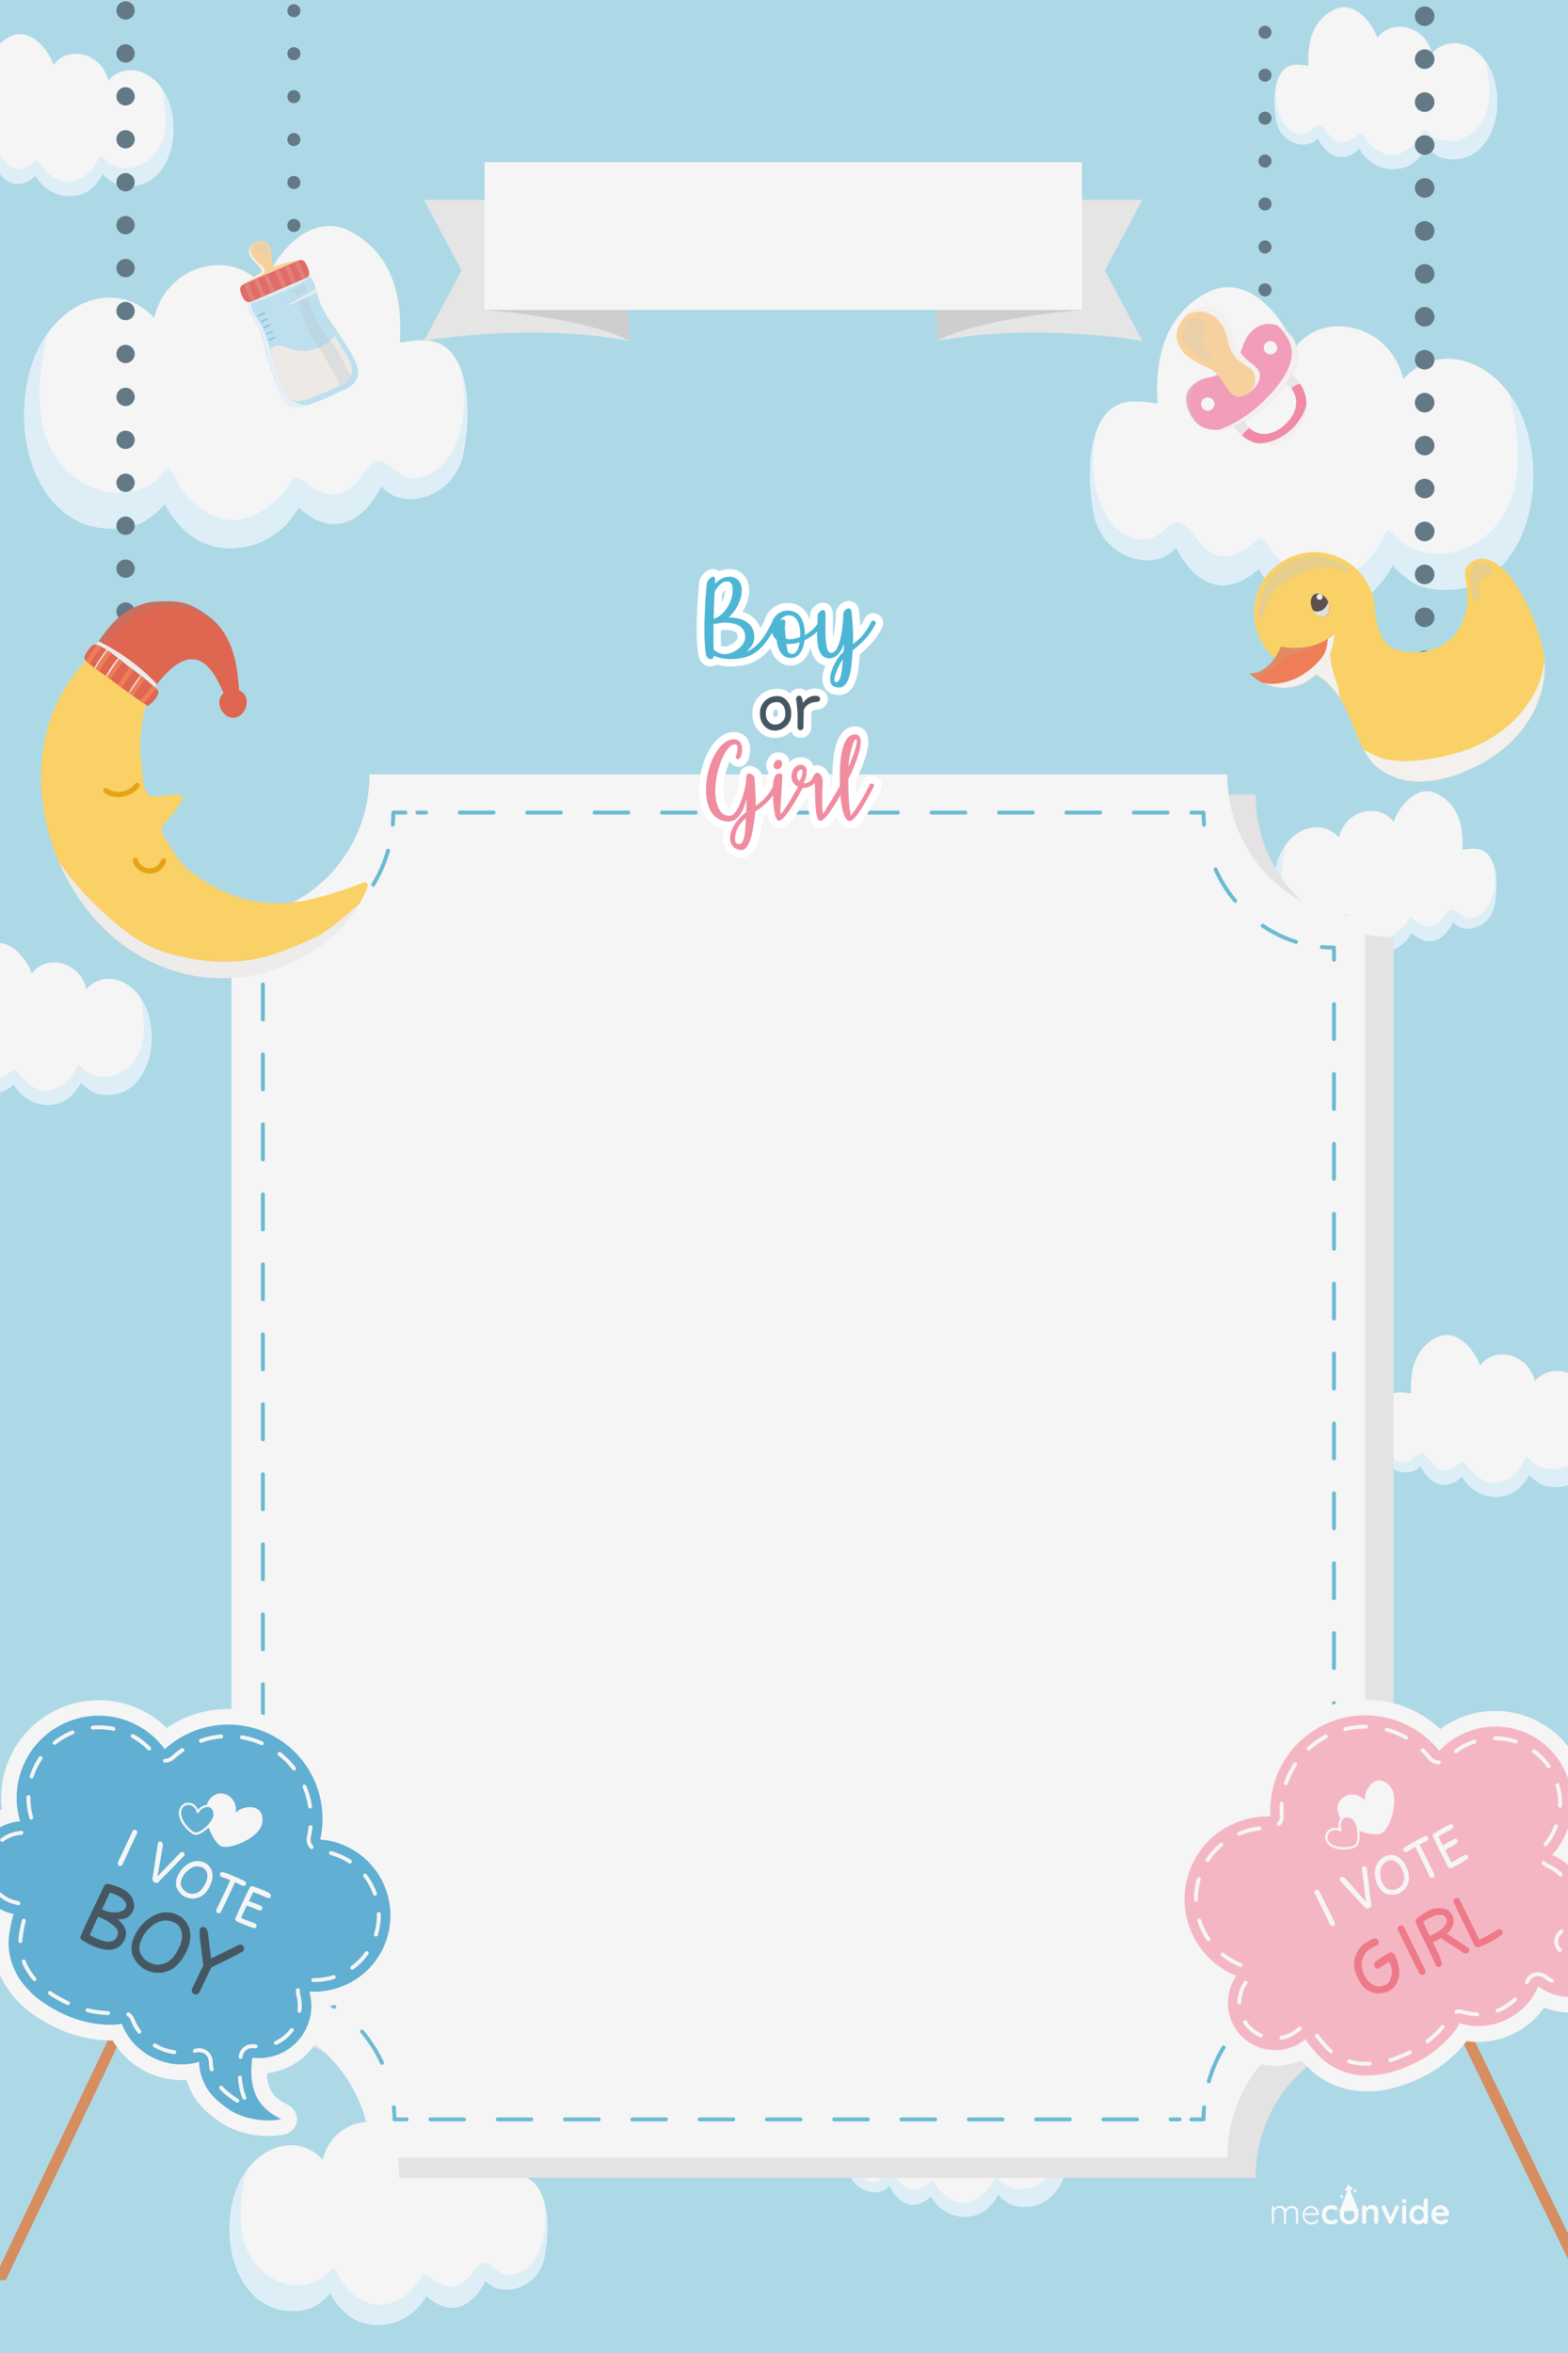 <?xml version="1.0" encoding="utf-8"?>
<!-- Generator: Adobe Illustrator 23.0.4, SVG Export Plug-In . SVG Version: 6.00 Build 0)  -->
<svg version="1.1" id="Layer_1" xmlns="http://www.w3.org/2000/svg" xmlns:xlink="http://www.w3.org/1999/xlink" x="0px" y="0px"
	 width="1200px" height="1800px" viewBox="0 0 1200 1800" enable-background="new 0 0 1200 1800" xml:space="preserve">
<rect x="0" y="0" width="1200" height="1800" fill="#333333" stroke="none"/>
<g>
	<defs>
		<rect id="SVGID_8_" width="1200" height="1800"/>
	</defs>
	<clipPath id="SVGID_2_">
		<use xlink:href="#SVGID_8_"  overflow="visible"/>
	</clipPath>
	<g id="CHA_DE_REVELACAO_BG_1_" clip-path="url(#SVGID_2_)">
		<g>
			<g>
				<defs>
					<rect id="SVGID_10_" x="-8" y="-10" width="1216" height="1816"/>
				</defs>
				<use xlink:href="#SVGID_10_"  overflow="visible" fill="#ADD9E7"/>
				<clipPath id="SVGID_3_">
					<use xlink:href="#SVGID_10_"  overflow="visible"/>
				</clipPath>
				<g clip-path="url(#SVGID_3_)">
					<path fill="#F5F5F5" d="M291.9,371.8c16.2,20.3,56.8,8.4,62.9-25.7c4-22,5.3-50.3-4.8-69.4c-10.9-20.5-28.2-16.8-44-14.7
						c1.3-21.2,1-65.1-38.4-85.2c-31.9-16.3-60.1,22.4-66.4,43.1c-20.1-29.6-73-20.1-83.2,23.3c-34.5-37.6-99.5-4.6-99.4,74.1
						c0.1,47.5,25.3,84.6,62,86.9c9.7,0.6,20.1-0.1,29.3-5c1.9-1,17.2-12.1,15.8-14.6c0,0,5.7,12.7,18,23.2
						c22.7,19.3,64.8,15.6,84.9-19.6C268.6,424.3,291.9,371.8,291.9,371.8z"/>
					<path fill="#DEEEF7" d="M36.4,255c-11.2,49.7-6.5,80,10.7,100.4c18.7,22.1,48.2,28.4,71,13.1c2.8-1.9,9.7-9.7,11.2-10
						c1.6-0.3,6.8,12.2,11.9,18.8c8,10.1,19,17.3,30.1,19.6c16.7,3.6,33.5-6,46.2-21c1.9-2.2,3.4-4.9,5.2-7.3c1.9-2.6,3.3-4.5,6-3
						c3.3,1.9,6.3,5,9.7,6.9c6.3,3.6,12.8,6.9,19.7,5.6c4.2-0.8,8.1-2.9,11.7-6c6.4-5.4,14.8-22.4,22.9-18.9
						c8,3.5,15.1,13.4,23.8,12.8c30.5-2,44.6-42.9,36.5-81.9c6.5,18.6,5.1,42.6,1.6,61.9c-6.2,34.1-46.7,45.9-62.9,25.7
						c0,0-23.3,52.5-63.3,16.4c-20.1,35.1-62.2,38.9-84.9,19.6c-12.3-10.5-18-23.2-18-23.2c1.4,2.4-13.9,13.5-15.8,14.6
						c-9.1,4.9-19.6,5.7-29.3,5c-36.7-2.3-61.9-39.3-62-86.9C18.5,291.2,25.6,270.2,36.4,255z"/>
				</g>
				<g clip-path="url(#SVGID_3_)">
					<path fill="#F5F5F5" d="M900,418.6c-16.2,20.2-56.8,8.4-62.9-25.7c-4-22-5.3-50.3,4.8-69.4c10.9-20.5,28.2-16.8,44-14.7
						c-1.3-21.2-1-65.1,38.4-85.2c31.9-16.3,60.1,22.4,66.4,43.1c20.1-29.6,73-20.1,83.2,23.3c34.5-37.6,99.5-4.6,99.4,74.1
						c-0.1,47.5-25.3,84.6-62,86.9c-9.7,0.6-20.1-0.1-29.3-5c-1.9-1-17.2-12.1-15.8-14.6c0,0-5.7,12.7-18,23.2
						c-22.7,19.3-64.8,15.6-84.9-19.5C923.2,471.1,900,418.6,900,418.6z"/>
					<path fill="#DEEEF7" d="M1155.4,301.8c11.2,49.7,6.5,80-10.7,100.4c-18.7,22.1-48.2,28.4-71,13.1c-2.8-1.9-9.7-9.7-11.2-9.9
						c-1.6-0.3-6.8,12.2-11.9,18.8c-8,10.1-19,17.3-30.1,19.7c-16.7,3.6-33.5-6-46.2-21c-1.9-2.2-3.4-4.9-5.2-7.3
						c-1.9-2.6-3.3-4.5-6-3c-3.3,1.9-6.3,5-9.7,6.9c-6.3,3.6-12.8,6.9-19.7,5.6c-4.2-0.8-8.1-2.9-11.7-6
						c-6.4-5.4-14.8-22.4-22.9-18.9c-8,3.5-15.1,13.4-23.8,12.8c-30.5-2-44.6-42.9-36.5-81.9c-6.5,18.6-5.1,42.6-1.6,61.9
						c6.2,34.1,46.7,45.9,62.9,25.7c0,0,23.3,52.5,63.3,16.4c20.1,35.1,62.2,38.9,84.9,19.5c12.3-10.5,18-23.2,18-23.2
						c-1.4,2.4,13.9,13.5,15.8,14.6c9.1,4.9,19.6,5.6,29.3,5c36.7-2.3,61.9-39.3,62-86.9C1173.3,338,1166.2,316.9,1155.4,301.8z"/>
				</g>
				<g clip-path="url(#SVGID_3_)">
					<path fill="#F5F5F5" d="M1112.1,705.3c8.1,10.2,28.5,4.2,31.6-12.9c2-11.1,2.7-25.2-2.4-34.9c-5.5-10.3-14.1-8.4-22.1-7.4
						c0.6-10.6,0.5-32.7-19.3-42.8c-16-8.2-30.2,11.2-33.4,21.6c-10.1-14.9-36.7-10.1-41.8,11.7c-17.3-18.9-50-2.3-49.9,37.2
						c0,23.9,12.7,42.5,31.1,43.6c4.9,0.3,10.1-0.1,14.7-2.5c1-0.5,8.6-6.1,7.9-7.3c0,0,2.9,6.4,9.1,11.7
						c11.4,9.7,32.5,7.8,42.6-9.8C1100.4,731.7,1112.1,705.3,1112.1,705.3z"/>
					<path fill="#DEEEF7" d="M983.9,646.7c-5.6,24.9-3.3,40.2,5.4,50.4c9.4,11.1,24.2,14.2,35.7,6.6c1.4-0.9,4.8-4.9,5.6-5
						c0.8-0.1,3.4,6.1,6,9.4c4,5.1,9.5,8.7,15.1,9.9c8.4,1.8,16.8-3,23.2-10.5c0.9-1.1,1.7-2.5,2.6-3.7c0.9-1.3,1.7-2.3,3-1.5
						c1.7,1,3.2,2.5,4.9,3.5c3.2,1.8,6.4,3.5,9.9,2.8c2.1-0.4,4.1-1.5,5.9-3c3.2-2.7,7.4-11.3,11.5-9.5c4,1.7,7.6,6.7,11.9,6.4
						c15.3-1,22.4-21.6,18.4-41.1c3.3,9.3,2.5,21.4,0.8,31.1c-3.1,17.1-23.5,23.1-31.6,12.9c0,0-11.7,26.4-31.8,8.2
						c-10.1,17.6-31.2,19.5-42.6,9.8c-6.2-5.3-9-11.7-9.1-11.7c0.7,1.2-7,6.8-7.9,7.3c-4.6,2.5-9.8,2.8-14.7,2.5
						c-18.4-1.2-31.1-19.8-31.1-43.6C974.9,664.8,978.4,654.3,983.9,646.7z"/>
				</g>
				<g clip-path="url(#SVGID_3_)">
					<path fill="#F5F5F5" d="M1008.5,105.5c-8.1,10.2-28.5,4.2-31.6-12.9c-2-11.1-2.7-25.2,2.4-34.9c5.5-10.3,14.1-8.4,22.1-7.4
						c-0.6-10.6-0.5-32.7,19.3-42.8c16-8.2,30.2,11.2,33.4,21.6c10.1-14.9,36.7-10.1,41.8,11.7c17.3-18.9,50-2.3,49.9,37.2
						c0,23.9-12.7,42.5-31.1,43.6c-4.9,0.3-10.1,0-14.7-2.5c-1-0.5-8.6-6.1-7.9-7.3c0,0-2.9,6.4-9.1,11.7
						c-11.4,9.7-32.5,7.8-42.6-9.8C1020.2,131.9,1008.5,105.5,1008.5,105.5z"/>
					<path fill="#DEEEF7" d="M1136.8,46.8c5.6,24.9,3.3,40.2-5.4,50.4c-9.4,11.1-24.2,14.2-35.7,6.6c-1.4-0.9-4.8-4.9-5.6-5
						c-0.8-0.1-3.4,6.1-6,9.4c-4,5.1-9.5,8.7-15.1,9.9c-8.4,1.8-16.8-3-23.2-10.5c-0.9-1.1-1.7-2.5-2.6-3.7c-0.9-1.3-1.7-2.3-3-1.5
						c-1.7,1-3.2,2.5-4.9,3.5c-3.2,1.8-6.4,3.5-9.9,2.8c-2.1-0.4-4.1-1.5-5.9-3c-3.2-2.7-7.4-11.3-11.5-9.5c-4,1.7-7.6,6.7-11.9,6.4
						c-15.3-1-22.4-21.6-18.4-41.1c-3.3,9.3-2.5,21.4-0.8,31.1c3.1,17.1,23.5,23.1,31.6,12.9c0,0,11.7,26.4,31.8,8.2
						c10.1,17.6,31.2,19.5,42.6,9.8c6.2-5.3,9-11.6,9.1-11.7c-0.7,1.2,7,6.8,7.9,7.3c4.6,2.5,9.8,2.8,14.7,2.5
						c18.4-1.2,31.1-19.8,31.1-43.6C1145.8,65,1142.2,54.4,1136.8,46.8z"/>
				</g>
				<g clip-path="url(#SVGID_3_)">
					<path fill="#F5F5F5" d="M1087.1,1121.2c-8.1,10.2-28.5,4.2-31.6-12.9c-2-11.1-2.7-25.2,2.4-34.9c5.5-10.3,14.1-8.4,22.1-7.4
						c-0.6-10.6-0.5-32.7,19.3-42.8c16-8.2,30.2,11.2,33.4,21.6c10.1-14.9,36.7-10.1,41.8,11.7c17.3-18.9,50-2.3,49.9,37.2
						c0,23.9-12.7,42.5-31.1,43.6c-4.9,0.3-10.1-0.1-14.7-2.5c-1-0.5-8.6-6.1-7.9-7.3c0,0-2.9,6.4-9,11.7
						c-11.4,9.7-32.5,7.8-42.6-9.8C1098.8,1147.6,1087.1,1121.2,1087.1,1121.2z"/>
					<path fill="#DEEEF7" d="M1215.3,1062.6c5.6,24.9,3.3,40.2-5.4,50.4c-9.4,11.1-24.2,14.2-35.7,6.6c-1.4-0.9-4.9-4.9-5.6-5
						c-0.8-0.1-3.4,6.1-6,9.4c-4,5.1-9.5,8.7-15.1,9.9c-8.4,1.8-16.8-3-23.2-10.5c-0.9-1.1-1.7-2.5-2.6-3.7c-0.9-1.3-1.7-2.3-3-1.5
						c-1.7,1-3.2,2.5-4.9,3.5c-3.2,1.8-6.4,3.5-9.9,2.8c-2.1-0.4-4.1-1.5-5.9-3c-3.2-2.7-7.4-11.3-11.5-9.5c-4,1.7-7.6,6.7-11.9,6.4
						c-15.3-1-22.4-21.6-18.4-41.1c-3.3,9.3-2.5,21.4-0.8,31.1c3.1,17.1,23.5,23.1,31.6,12.9c0,0,11.7,26.4,31.8,8.2
						c10.1,17.6,31.2,19.5,42.6,9.8c6.2-5.3,9-11.7,9-11.7c-0.7,1.2,7,6.8,7.9,7.3c4.6,2.5,9.8,2.8,14.7,2.5
						c18.4-1.2,31.1-19.8,31.1-43.6C1224.4,1080.8,1220.8,1070.2,1215.3,1062.6z"/>
				</g>
				<g clip-path="url(#SVGID_3_)">
					<path fill="#F5F5F5" d="M680.6,1671.9c-8.1,10.2-28.5,4.2-31.6-12.9c-2-11.1-2.7-25.2,2.4-34.9c5.5-10.3,14.1-8.4,22.1-7.4
						c-0.6-10.6-0.5-32.7,19.3-42.8c16-8.2,30.2,11.2,33.4,21.6c10.1-14.9,36.7-10.1,41.8,11.7c17.3-18.9,50-2.3,49.9,37.2
						c0,23.9-12.7,42.5-31.1,43.6c-4.9,0.3-10.1,0-14.7-2.5c-1-0.5-8.6-6.1-7.9-7.3c0,0-2.9,6.4-9,11.7c-11.4,9.7-32.5,7.8-42.6-9.8
						C692.3,1698.3,680.6,1671.9,680.6,1671.9z"/>
					<path fill="#DEEEF7" d="M808.9,1613.3c5.6,24.9,3.3,40.2-5.4,50.4c-9.4,11.1-24.2,14.2-35.7,6.6c-1.4-0.9-4.9-4.9-5.6-5
						c-0.8-0.1-3.4,6.1-6,9.4c-4,5.1-9.5,8.7-15.1,9.9c-8.4,1.8-16.8-3-23.2-10.5c-1-1.1-1.7-2.5-2.6-3.7c-0.9-1.3-1.7-2.3-3-1.5
						c-1.7,1-3.2,2.5-4.9,3.5c-3.2,1.8-6.4,3.5-9.9,2.8c-2.1-0.4-4.1-1.5-5.9-3c-3.2-2.7-7.4-11.3-11.5-9.5c-4,1.7-7.6,6.7-11.9,6.4
						c-15.3-1-22.4-21.6-18.4-41.1c-3.3,9.3-2.5,21.4-0.8,31.1c3.1,17.1,23.5,23.1,31.6,12.9c0,0,11.7,26.4,31.8,8.2
						c10.1,17.6,31.2,19.5,42.6,9.8c6.2-5.3,9-11.6,9-11.7c-0.7,1.2,7,6.8,7.9,7.3c4.6,2.5,9.8,2.8,14.7,2.5
						c18.4-1.2,31.1-19.8,31.1-43.6C817.9,1631.5,814.3,1620.9,808.9,1613.3z"/>
				</g>
				<g clip-path="url(#SVGID_3_)">
					<path fill="#F5F5F5" d="M226.9,1048.9c-8.1,10.2-28.5,4.2-31.6-12.9c-2-11.1-2.7-25.2,2.4-34.9c5.5-10.3,14.1-8.4,22.1-7.4
						c-0.6-10.6-0.5-32.7,19.3-42.8c16-8.2,30.2,11.2,33.4,21.6c10.1-14.9,36.7-10.1,41.8,11.7c17.3-18.9,50-2.3,49.9,37.2
						c0,23.9-12.7,42.5-31.1,43.6c-4.9,0.3-10.1,0-14.7-2.5c-1-0.5-8.6-6.1-7.9-7.3c0,0-2.9,6.4-9.1,11.7
						c-11.4,9.7-32.5,7.8-42.6-9.8C238.6,1075.2,226.9,1048.9,226.9,1048.9z"/>
					<path fill="#DEEEF7" d="M355.1,990.2c5.6,24.9,3.3,40.2-5.4,50.4c-9.4,11.1-24.2,14.2-35.7,6.6c-1.4-0.9-4.8-4.9-5.6-5
						c-0.8-0.1-3.4,6.1-6,9.4c-4,5.1-9.5,8.7-15.1,9.9c-8.4,1.8-16.8-3-23.2-10.5c-0.9-1.1-1.7-2.5-2.6-3.7c-0.9-1.3-1.7-2.3-3-1.5
						c-1.7,1-3.2,2.5-4.9,3.5c-3.2,1.8-6.4,3.5-9.9,2.8c-2.1-0.4-4.1-1.5-5.9-3c-3.2-2.7-7.4-11.3-11.5-9.5c-4,1.7-7.6,6.7-11.9,6.4
						c-15.3-1-22.4-21.6-18.4-41.1c-3.3,9.3-2.5,21.4-0.8,31.1c3.1,17.1,23.5,23.1,31.6,12.9c0,0,11.7,26.4,31.8,8.2
						c10.1,17.6,31.2,19.5,42.6,9.8c6.2-5.3,9-11.7,9.1-11.7c-0.7,1.2,7,6.8,7.9,7.3c4.6,2.5,9.8,2.8,14.7,2.5
						c18.4-1.2,31.1-19.8,31.1-43.6C364.2,1008.4,360.6,997.8,355.1,990.2z"/>
				</g>
				<g clip-path="url(#SVGID_3_)">
					<path fill="#F5F5F5" d="M4.8,1499.4c-8.1,10.2-28.5,4.2-31.6-12.9c-2-11.1-2.7-25.2,2.4-34.9c5.5-10.3,14.1-8.4,22.1-7.4
						c-0.6-10.6-0.5-32.7,19.3-42.8c16-8.2,30.2,11.2,33.4,21.6c10.1-14.9,36.7-10.1,41.8,11.7c17.3-18.9,50-2.3,49.9,37.2
						c0,23.9-12.7,42.5-31.1,43.6c-4.9,0.3-10.1,0-14.7-2.5c-1-0.5-8.6-6.1-7.9-7.3c0,0-2.9,6.4-9,11.7c-11.4,9.7-32.5,7.8-42.6-9.8
						C16.5,1525.8,4.8,1499.4,4.8,1499.4z"/>
					<path fill="#DEEEF7" d="M133.1,1440.8c5.6,24.9,3.3,40.2-5.4,50.4c-9.4,11.1-24.2,14.2-35.7,6.6c-1.4-0.9-4.9-4.9-5.6-5
						c-0.8-0.1-3.4,6.1-6,9.4c-4,5.1-9.5,8.7-15.1,9.9c-8.4,1.8-16.8-3-23.2-10.5c-0.9-1.1-1.7-2.5-2.6-3.7c-0.9-1.3-1.7-2.3-3-1.5
						c-1.7,1-3.2,2.5-4.9,3.5c-3.2,1.8-6.4,3.5-9.9,2.8c-2.1-0.4-4.1-1.5-5.9-3c-3.2-2.7-7.4-11.3-11.5-9.5c-4,1.7-7.6,6.7-11.9,6.4
						c-15.3-1-22.4-21.6-18.4-41.1c-3.3,9.3-2.5,21.4-0.8,31.1c3.1,17.1,23.5,23.1,31.6,12.9c0,0,11.7,26.4,31.8,8.2
						c10.1,17.6,31.2,19.5,42.6,9.8c6.2-5.3,9-11.7,9-11.7c-0.7,1.2,7,6.8,7.9,7.3c4.6,2.5,9.8,2.8,14.7,2.5
						c18.4-1.2,31.1-19.8,31.1-43.6C142.1,1459,138.5,1448.4,133.1,1440.8z"/>
				</g>
				<g clip-path="url(#SVGID_3_)">
					<path fill="#F5F5F5" d="M-21.3,821.3c-8.1,10.2-28.5,4.2-31.6-12.9c-2-11.1-2.7-25.2,2.4-34.9c5.5-10.3,14.1-8.4,22.1-7.4
						c-0.6-10.6-0.5-32.7,19.3-42.8c16-8.2,30.2,11.2,33.4,21.6c10.1-14.9,36.7-10.1,41.8,11.7c17.3-18.9,50-2.3,49.9,37.2
						c0,23.9-12.7,42.5-31.1,43.6c-4.9,0.3-10.1,0-14.7-2.5c-1-0.5-8.6-6.1-7.9-7.3c0,0-2.9,6.4-9.1,11.7
						c-11.4,9.7-32.5,7.8-42.6-9.8C-9.6,847.6-21.3,821.3-21.3,821.3z"/>
					<path fill="#DEEEF7" d="M107,762.6c5.6,24.9,3.3,40.2-5.4,50.4c-9.4,11.1-24.2,14.2-35.7,6.6c-1.4-0.9-4.8-4.9-5.6-5
						c-0.8-0.1-3.4,6.1-6,9.4c-4,5.1-9.5,8.7-15.1,9.9c-8.4,1.8-16.8-3-23.2-10.5c-0.9-1.1-1.7-2.5-2.6-3.7c-0.9-1.3-1.7-2.3-3-1.5
						c-1.7,1-3.2,2.5-4.9,3.5c-3.2,1.8-6.4,3.5-9.9,2.8c-2.1-0.4-4.1-1.5-5.9-3c-3.2-2.7-7.4-11.3-11.5-9.5c-4,1.7-7.6,6.7-11.9,6.4
						c-15.3-1-22.4-21.6-18.4-41.1c-3.3,9.3-2.5,21.4-0.8,31.1c3.1,17.1,23.5,23.1,31.6,12.9c0,0,11.7,26.4,31.8,8.2
						c10.1,17.6,31.2,19.5,42.6,9.8c6.2-5.3,9-11.6,9.1-11.7c-0.7,1.2,7,6.8,7.9,7.3c4.6,2.5,9.8,2.8,14.7,2.5
						c18.4-1.2,31.1-19.8,31.1-43.6C116,780.8,112.4,770.2,107,762.6z"/>
				</g>
				<g clip-path="url(#SVGID_3_)">
					<path fill="#F5F5F5" d="M-4.5,126c-8.1,10.2-28.5,4.2-31.6-12.9c-2-11.1-2.7-25.2,2.4-34.9c5.5-10.3,14.1-8.4,22.1-7.4
						c-0.6-10.6-0.5-32.7,19.3-42.8C23.7,20,37.8,39.4,41,49.8c10.1-14.9,36.7-10.1,41.8,11.7c17.3-18.9,50-2.3,49.9,37.2
						c0,23.9-12.7,42.5-31.1,43.6c-4.9,0.3-10.1-0.1-14.7-2.5c-1-0.5-8.6-6.1-7.9-7.3c0,0-2.9,6.4-9.1,11.7
						c-11.4,9.7-32.5,7.8-42.6-9.8C7.2,152.4-4.5,126-4.5,126z"/>
					<path fill="#DEEEF7" d="M123.7,67.4c5.6,24.9,3.3,40.2-5.4,50.4c-9.4,11.1-24.2,14.2-35.7,6.6c-1.4-0.9-4.8-4.9-5.6-5
						c-0.8-0.1-3.4,6.1-6,9.4c-4,5.1-9.5,8.7-15.1,9.9c-8.4,1.8-16.8-3-23.2-10.5c-0.9-1.1-1.7-2.5-2.6-3.7c-0.9-1.3-1.7-2.3-3-1.5
						c-1.7,1-3.2,2.5-4.9,3.5c-3.2,1.8-6.4,3.5-9.9,2.8c-2.1-0.4-4.1-1.5-5.9-3C3.2,123.5-1,115-5,116.8c-4,1.7-7.6,6.7-11.9,6.4
						c-15.3-1-22.4-21.6-18.4-41.1c-3.3,9.3-2.5,21.4-0.8,31.1c3.1,17.1,23.5,23.1,31.6,12.9c0,0,11.7,26.4,31.8,8.2
						c10.1,17.6,31.2,19.5,42.6,9.8c6.2-5.3,9-11.7,9.1-11.7c-0.7,1.2,7,6.8,7.9,7.3c4.6,2.5,9.8,2.8,14.7,2.5
						c18.4-1.2,31.1-19.8,31.1-43.6C132.8,85.6,129.2,75,123.7,67.4z"/>
				</g>
				<g clip-path="url(#SVGID_3_)">
					<path fill="#F5F5F5" d="M630.9,749.3c11.6,14.5,40.7,6.1,45.1-18.4c2.9-15.8,3.8-36-3.5-49.8c-7.8-14.7-20.2-12.1-31.5-10.5
						c0.9-15.2,0.7-46.7-27.5-61.1c-22.9-11.7-43.1,16.1-47.6,30.9c-14.4-21.3-52.4-14.4-59.7,16.7c-24.7-27-71.4-3.3-71.3,53.1
						c0.1,34.1,18.1,60.6,44.5,62.3c6.9,0.4,14.4-0.1,21-3.6c1.4-0.7,12.3-8.7,11.3-10.5c0,0,4.1,9.1,12.9,16.6
						c16.2,13.9,46.4,11.2,60.9-14C614.2,786.9,630.9,749.3,630.9,749.3z"/>
					<path fill="#DEEEF7" d="M447.7,665.5c-8,35.6-4.7,57.4,7.7,72c13.4,15.8,34.6,20.3,50.9,9.4c2-1.3,6.9-6.9,8.1-7.1
						c1.1-0.2,4.8,8.7,8.6,13.5c5.8,7.3,13.6,12.4,21.6,14.1c12,2.6,24-4.3,33.1-15.1c1.4-1.6,2.5-3.5,3.7-5.2
						c1.3-1.9,2.4-3.3,4.3-2.1c2.4,1.4,4.5,3.5,7,4.9c4.5,2.6,9.2,5,14.1,4c3-0.6,5.8-2.1,8.4-4.3c4.6-3.9,10.6-16.1,16.4-13.6
						c5.7,2.5,10.8,9.6,17,9.2c21.9-1.5,32-30.8,26.2-58.7c4.7,13.3,3.6,30.6,1.1,44.4c-4.4,24.5-33.5,32.9-45.1,18.4
						c0,0-16.7,37.7-45.4,11.8c-14.4,25.2-44.6,27.9-60.9,14c-8.8-7.5-12.9-16.6-12.9-16.6c1,1.8-9.9,9.7-11.3,10.5
						c-6.6,3.5-14,4.1-21,3.6c-26.3-1.7-44.4-28.2-44.5-62.3C434.9,691.5,440,676.4,447.7,665.5z"/>
				</g>
				<g clip-path="url(#SVGID_3_)">
					<path fill="#F5F5F5" d="M923.3,1427.3c-11.6,14.5-40.7,6.1-45.1-18.4c-2.9-15.8-3.8-36,3.5-49.8c7.8-14.7,20.2-12.1,31.5-10.5
						c-0.9-15.2-0.7-46.7,27.5-61.1c22.9-11.7,43.1,16.1,47.6,30.9c14.4-21.3,52.4-14.4,59.7,16.7c24.7-27,71.4-3.3,71.3,53.1
						c-0.1,34.1-18.1,60.6-44.5,62.3c-6.9,0.4-14.4-0.1-21-3.6c-1.4-0.7-12.3-8.7-11.3-10.4c0,0-4.1,9.1-12.9,16.6
						c-16.2,13.9-46.4,11.2-60.9-14C940,1465,923.3,1427.3,923.3,1427.3z"/>
					<path fill="#DEEEF7" d="M1106.5,1343.6c8,35.6,4.7,57.4-7.7,72c-13.4,15.8-34.6,20.3-50.9,9.4c-2-1.3-6.9-6.9-8.1-7.1
						c-1.1-0.2-4.8,8.7-8.6,13.5c-5.8,7.3-13.6,12.4-21.6,14.1c-12,2.6-24-4.3-33.1-15.1c-1.4-1.6-2.5-3.5-3.7-5.2
						c-1.3-1.9-2.4-3.3-4.3-2.1c-2.4,1.4-4.5,3.6-7,4.9c-4.5,2.6-9.2,5-14.1,4c-3-0.6-5.8-2.1-8.4-4.3c-4.6-3.9-10.6-16.1-16.4-13.6
						c-5.7,2.5-10.8,9.6-17,9.2c-21.9-1.5-32-30.8-26.2-58.7c-4.7,13.3-3.6,30.6-1.1,44.4c4.4,24.5,33.5,32.9,45.1,18.4
						c0,0,16.7,37.7,45.4,11.8c14.4,25.2,44.6,27.9,60.9,14c8.8-7.5,12.9-16.6,12.9-16.6c-1,1.7,9.9,9.7,11.3,10.4
						c6.6,3.5,14,4.1,21,3.6c26.3-1.7,44.4-28.2,44.5-62.3C1119.4,1369.6,1114.2,1354.5,1106.5,1343.6z"/>
				</g>
				<g clip-path="url(#SVGID_3_)">
					<path fill="#F5F5F5" d="M371.7,1744.4c11.6,14.5,40.7,6.1,45.1-18.4c2.9-15.8,3.8-36-3.5-49.8c-7.8-14.7-20.2-12.1-31.5-10.5
						c0.9-15.2,0.7-46.7-27.5-61.1c-22.9-11.7-43.1,16.1-47.6,30.9c-14.5-21.3-52.4-14.4-59.7,16.7c-24.7-27-71.4-3.3-71.3,53.1
						c0.1,34.1,18.1,60.6,44.5,62.3c6.9,0.4,14.4-0.1,21-3.6c1.4-0.7,12.3-8.7,11.3-10.4c0,0,4.1,9.1,12.9,16.6
						c16.2,13.9,46.4,11.2,60.9-14C355.1,1782.1,371.7,1744.4,371.7,1744.4z"/>
					<path fill="#DEEEF7" d="M188.6,1660.7c-8.1,35.6-4.7,57.4,7.7,72c13.4,15.8,34.6,20.3,50.9,9.4c2-1.3,6.9-6.9,8.1-7.1
						c1.1-0.2,4.8,8.7,8.6,13.5c5.8,7.3,13.6,12.4,21.6,14.1c12,2.6,24-4.3,33.1-15.1c1.4-1.6,2.5-3.5,3.7-5.2
						c1.3-1.9,2.4-3.3,4.3-2.1c2.4,1.4,4.5,3.6,7,4.9c4.5,2.6,9.2,5,14.1,4c3-0.6,5.8-2.1,8.4-4.3c4.6-3.9,10.6-16.1,16.4-13.6
						c5.7,2.5,10.9,9.6,17,9.2c21.9-1.5,32-30.8,26.2-58.7c4.7,13.3,3.6,30.6,1.1,44.4c-4.4,24.5-33.5,32.9-45.1,18.4
						c0,0-16.7,37.7-45.4,11.8c-14.4,25.2-44.6,27.9-60.9,14c-8.8-7.5-12.9-16.6-12.9-16.6c1,1.7-9.9,9.7-11.3,10.4
						c-6.6,3.5-14,4.1-21,3.6c-26.3-1.7-44.4-28.2-44.5-62.3C175.7,1686.6,180.8,1671.6,188.6,1660.7z"/>
				</g>
			</g>
		</g>
		<g>
			<path fill="#E4E2E3" d="M1066.5,1556.7V717.1c-58.3,0-105.6-48.9-105.6-109.3H304.5c0,60.4-47.3,109.3-105.6,109.3v840.6
				c0.3,0,0.7,0,1,0c58,0,105.1,48.4,105.6,108.3h655.4C960.9,1605.7,1008.2,1556.7,1066.5,1556.7z"/>
			<path fill="#F5F5F5" d="M1044.8,1541.3V701.7c-58.3,0-105.6-48.9-105.6-109.3H282.8c0,60.4-47.3,109.3-105.6,109.3v840.6
				c0.3,0,0.7,0,1,0c58,0,105.1,48.4,105.6,108.3h655.4C939.2,1590.2,986.5,1541.3,1044.8,1541.3z"/>
			<g>
				<g>
					<path fill="none" stroke="#6CBAD4" stroke-width="3" stroke-linecap="round" stroke-linejoin="round" d="M1011.6,1518.5
						c3.1-0.3,6.1-0.4,9.3-0.4v-9.3"/>
					
						<line fill="none" stroke="#6CBAD4" stroke-width="3" stroke-linecap="round" stroke-linejoin="round" stroke-dasharray="26.732,26.732" x1="1020.9" y1="1489.9" x2="1020.9" y2="743.6"/>
					<path fill="none" stroke="#6CBAD4" stroke-width="3" stroke-linecap="round" stroke-linejoin="round" d="M1020.9,734.2v-9.3
						c-3.1,0-6.2-0.1-9.3-0.4"/>
					
						<path fill="none" stroke="#6CBAD4" stroke-width="3" stroke-linecap="round" stroke-linejoin="round" stroke-dasharray="28.48,28.48" d="
						M991.9,720.5c-35.2-11-62.2-41.6-69.1-79.6"/>
					<path fill="none" stroke="#6CBAD4" stroke-width="3" stroke-linecap="round" stroke-linejoin="round" d="M921.5,630.9
						c-0.3-3.1-0.4-6.2-0.4-9.3h-9.3"/>
					
						<line fill="none" stroke="#6CBAD4" stroke-width="3" stroke-linecap="round" stroke-linejoin="round" stroke-dasharray="25.792,25.792" x1="893.5" y1="621.6" x2="319.4" y2="621.6"/>
					<path fill="none" stroke="#6CBAD4" stroke-width="3" stroke-linecap="round" stroke-linejoin="round" d="M310.3,621.6H301
						c0,3.1-0.1,6.2-0.4,9.3"/>
					
						<path fill="none" stroke="#6CBAD4" stroke-width="3" stroke-linecap="round" stroke-linejoin="round" stroke-dasharray="28.479,28.479" d="
						M297,650.7c-10.4,36.7-39.9,64.9-76.6,72.3"/>
					<path fill="none" stroke="#6CBAD4" stroke-width="3" stroke-linecap="round" stroke-linejoin="round" d="M210.5,724.5
						c-3.1,0.3-6.1,0.4-9.3,0.4v9.3"/>
					
						<line fill="none" stroke="#6CBAD4" stroke-width="3" stroke-linecap="round" stroke-linejoin="round" stroke-dasharray="26.767,26.767" x1="201.2" y1="753.1" x2="201.2" y2="1500.3"/>
					<path fill="none" stroke="#6CBAD4" stroke-width="3" stroke-linecap="round" stroke-linejoin="round" d="M201.2,1509.7v9.3
						c0.3,0,0.6,0,0.9,0c2.8,0,5.6,0.1,8.3,0.4"/>
					
						<path fill="none" stroke="#6CBAD4" stroke-width="3" stroke-linecap="round" stroke-linejoin="round" stroke-dasharray="28.47,28.47" d="
						M230.2,1523.1c35.3,10.7,62.5,41.1,69.8,78.9"/>
					<path fill="none" stroke="#6CBAD4" stroke-width="3" stroke-linecap="round" stroke-linejoin="round" d="M301.4,1612
						c0.3,3.1,0.5,6.1,0.5,9.3h9.3"/>
					
						<line fill="none" stroke="#6CBAD4" stroke-width="3" stroke-linecap="round" stroke-linejoin="round" stroke-dasharray="25.752,25.752" x1="329.4" y1="1621.3" x2="902.7" y2="1621.3"/>
					<path fill="none" stroke="#6CBAD4" stroke-width="3" stroke-linecap="round" stroke-linejoin="round" d="M911.8,1621.3h9.3
						c0-3.1,0.1-6.2,0.4-9.3"/>
					
						<path fill="none" stroke="#6CBAD4" stroke-width="3" stroke-linecap="round" stroke-linejoin="round" stroke-dasharray="28.478,28.478" d="
						M925.1,1592.2c10.4-36.7,39.9-64.9,76.6-72.3"/>
				</g>
			</g>
		</g>
		<g>
			<g>
				
					<line fill="none" stroke="#637986" stroke-width="14" stroke-linecap="round" stroke-linejoin="round" stroke-miterlimit="10" stroke-dasharray="0,32.846" x1="96.1" y1="500.7" x2="96.1" y2="-9"/>
				<g>
					<g>
						<path fill="#F9D166" d="M124.8,631.1c0.2-0.2,0.3-0.5,0.5-0.7c13.9-13.9,14.6-21.1,14.6-21.1c-2.7-3.8-21.4,1.8-25.1-0.7
							c-5.6-3.6-5.3-14.1-6.2-20c-3.1-22.6-0.4-46.5,10.4-66.8c10.1-19,27.4-29.8,45.1-40.9c0.7-0.4,1.3-2.3,0.7-3.9
							c-0.7-1.6-4.6-3.1-6.8-3.4c-4.2-0.5-8.6-0.3-12.8-0.4c-2.4,0-4.7,0-7,0.2c-8.5,0.6-16.9,2.1-25.1,4.3
							c-3.3,0.9-6.5,1.9-9.7,3.1c-57.5,21.7-90.3,94.1-61.2,171.3c29.1,77.2,101.7,110.8,165.2,90.1c29.5-9.6,57.3-27.8,72.2-59.4
							c0.9-1.9,2.4-6.2,1.4-7.3c-1.3-1.3-4.4,0.1-5.8,0.7c-2.8,1.2-4.3,1.8-7.1,2.7c-20.7,7.1-41.2,13.6-63.4,11.9
							c-20.2-1.6-39-9.8-55.4-21.5c-10.4-7.4-14.7-13.7-20.9-24.9C125.8,639.8,121.6,635.6,124.8,631.1z"/>
						<path fill="#EDECEB" d="M241.3,717c-26.6,12.2-43.7,19.3-73.5,18.7c-13.9-0.3-35.9-4.3-48.8-9.8c-11.7-5-22.4-12.7-32.1-20.9
							c-15.6-13.1-29.5-28.3-41.4-44.9c31,71.6,100.7,102.2,162,82.2c26.6-8.7,51.9-24.4,67.5-50.6
							C264.6,699.7,253.1,711.6,241.3,717z"/>
					</g>
					
						<path fill="none" stroke="#E7A318" stroke-width="4.049" stroke-linecap="round" stroke-linejoin="round" stroke-miterlimit="10" d="
						M103.6,658.1c0.2,3.1,4.2,6.4,6.8,7.4c6.3,2.4,12.7-0.8,14.8-6.9"/>
					
						<path fill="none" stroke="#E7A318" stroke-width="4.049" stroke-linecap="round" stroke-linejoin="round" stroke-miterlimit="10" d="
						M81.1,604.8c6.3,5.1,18.1,3.5,23.8-3.9"/>
					<g>
						<path fill="#DF6650" d="M179.9,535.6c-2.1,0.9-6.5-0.7-7.3-2.2c-4.7-8.7-18-53.2-51.2-11.6c-2.2,2.8-3.7,6.7-7.3,4.3
							c-8.4-5.6-19-13.4-25.5-19.7c-4.3-4.2-7.9-8.4-13.1-11.3c-0.1,0-0.2-0.1-0.3-0.2c-0.3-0.2-0.6-0.3-0.9-0.4
							c-0.1-0.1-0.3-0.2-0.5-0.2c-0.1-0.1-0.2-0.1-0.3-0.1c0-0.1,0-0.2,0.1-0.3c0.4-1.1,1.7-3.1,2.8-4.7c0,0,0-0.1,0.1-0.1
							c0.5-0.8,1-1.4,1.2-1.7c1.2-1.6,2.4-3.1,3.5-4.6c0.1-0.1,0.1-0.2,0.2-0.3c0.3-0.4,0.6-0.8,0.9-1.1c0.6-0.7,1.2-1.4,1.8-2.2
							c0.3-0.3,0.6-0.7,0.9-1c0.9-1,1.8-2,2.7-2.9c6.4-6.4,13.1-10.7,22.8-13.6c5.1-1.5,10.5-1.7,15.8-1.7
							c6.2-0.1,12.1,0.1,17.9,2.4c5.7,2.2,10.9,5.7,15.8,9.3c0.2,0.1,0.4,0.3,0.6,0.5c16,12.2,20.3,32.9,21.5,46.9
							C182.7,525.1,184.5,533.6,179.9,535.6z"/>
						<path opacity="0.3" fill="#978281" d="M164.8,476c-9.7-6.8-20-11-29.2-11.8c-25.6-2.3-46.4,14-58.2,32c-0.2-0.1-1-0.5-1.9-1
							c-0.1,0-0.2-0.1-0.3-0.2c-0.3-0.2-0.6-0.3-0.9-0.4c-0.1-0.1-0.3-0.2-0.5-0.2c-0.1-0.1-0.2-0.1-0.3-0.1c0-0.1,0-0.2,0.1-0.3
							c0.4-1.5,1.6-3.1,2.8-4.7c0,0,0-0.1,0.1-0.1c1-1.3,2-2.5,2.7-3.5c0.6-0.9,1.3-1.9,2-2.8c0.1-0.1,0.1-0.2,0.2-0.3
							c0.3-0.4,0.6-0.8,0.9-1.1c0.6-0.7,1.2-1.4,1.8-2.2c0.3-0.3,0.6-0.7,0.9-1c0.9-1,1.8-2,2.7-2.9c6.4-6.4,13.1-10.7,22.8-13.6
							c5.1-1.5,10.5-1.7,15.8-1.7c6.2-0.1,12.1,0.1,17.9,2.4c5.7,2.2,10.9,5.7,15.8,9.3c0.2,0.1,0.4,0.3,0.6,0.5
							C162,473.2,163.4,474.6,164.8,476z"/>
						<path fill="#EDECEB" d="M75.4,490.5c-0.9,1.3-1.6,2.6-1.8,3.8c6.3,2.8,10.1,7.5,15,12.2c6.5,6.3,17.1,14.1,25.5,19.7
							c2.9,1.9,4.3-0.3,6-2.7C108,510.2,91.4,498.3,75.4,490.5z"/>
						<g>
							<path fill="#DF6650" d="M113.2,540.1c-1.1-0.7-2.1-1.3-3-2c-1.1-0.7-2.1-1.4-3-2c-1.9-1.3-3.6-2.5-5.2-3.6l-0.5-0.3
								c-0.8-0.6-1.7-1.2-2.5-1.8l-0.5-0.3c-1.7-1.3-3.5-2.6-5.3-3.9c-0.9-0.7-1.9-1.4-2.9-2.2c-1.7-1.3-3.6-2.7-5.6-4.2
								c-0.3-0.2-0.5-0.4-0.8-0.6l-0.3-0.2c-0.5-0.4-1.1-0.8-1.8-1.3c-0.2-0.2-0.5-0.4-0.8-0.6c-1.5-1-3.2-2.2-5-3.5
								c-1-0.7-2-1.4-2.9-2.1c-1.6-1.1-3-2.2-4.3-3.3c-1.1-0.9-2-1.7-2.8-2.5c-0.3-0.3-0.6-0.7-0.9-1c-2-2.5,2.4-7.2,4.8-10.4
								c0.8-1.1,2.4-1.3,4.3-0.8c1.1,0.3,2.3,0.8,3.6,1.4c1.5,0.7,3.1,1.7,4.8,2.8c1,0.7,2,1.3,3,2.1c1.9,1.4,3.9,2.8,5.6,4.2
								c0.3,0.2,0.5,0.4,0.8,0.7c0.4,0.3,0.9,0.7,1.3,1c0.2,0.2,0.5,0.4,0.7,0.6c2.2,1.8,3.9,3.2,4.8,3.8l0.7,0.5
								c0.9,0.7,1.9,1.4,2.9,2.1c1.7,1.3,3.5,2.6,5.3,4c0.1,0.1,0.3,0.3,0.5,0.4c0.8,0.6,1.6,1.3,2.4,1.9c0.2,0.1,0.3,0.3,0.5,0.4
								c2.1,1.7,4.1,3.4,5.8,5c1,0.9,1.9,1.7,2.7,2.5c0.4,0.3,0.7,0.7,1,1C123.5,530.9,115.8,538.3,113.2,540.1z"/>
							<g>
								<path fill="#EDECEB" d="M75.2,512.8c-1-0.7-2-1.4-2.9-2.1c2.5-4.4,5.9-9.7,9.4-13.8c1,0.7,2,1.3,3,2.1
									C81.9,502.1,78.5,507,75.2,512.8z"/>
							</g>
							<g>
								<path fill="#EDECEB" d="M84,519l-0.3-0.2c-0.5-0.4-1.1-0.8-1.8-1.3c-0.2-0.2-0.5-0.4-0.8-0.6c2.5-4.3,5.8-9.6,9.3-13.6
									c0.5,0.4,1.1,0.7,1.7,1.1c0.4,0.3,0.9,0.7,1.3,1C90.5,508.6,87.3,513.3,84,519z"/>
							</g>
							<g>
								<path fill="#EDECEB" d="M101.4,532.1c-0.8-0.6-1.7-1.2-2.5-1.8l-0.5-0.3c2.5-4.3,5.8-9.5,9.2-13.4c0.1,0.1,0.3,0.3,0.5,0.4
									c0.8,0.6,1.6,1.3,2.4,1.9C107.8,521.9,104.6,526.6,101.4,532.1z"/>
							</g>
							<g>
								<path fill="#EE7D58" d="M68.8,508c-1.1-0.9-2-1.7-2.8-2.5c2.3-3.9,5.2-8.4,8.2-12.2c1.1,0.3,2.3,0.8,3.6,1.4
									C75,498,71.9,502.6,68.8,508z"/>
							</g>
							<g>
								<path fill="#EE7D58" d="M76,513.4c-1-0.7-2-1.4-2.9-2.1c2.5-4.4,5.9-9.7,9.4-13.8c1,0.7,2,1.3,3,2.1
									C82.7,502.8,79.4,507.6,76,513.4z"/>
							</g>
							<g>
								<path fill="#EE7D58" d="M84.8,519.6c-0.4-0.3-0.7-0.6-1.1-0.8c-0.5-0.4-1.1-0.8-1.8-1.3l0,0c2.8-4.4,6.6-10.2,9.3-13.6
									c1,0.8,1.9,1.5,2.8,2.3c-2.6,3.3-6.3,9-9.1,13.3L84.8,519.6z"/>
							</g>
							<g>
								<path fill="#EE7D58" d="M90.3,523.9L90.3,523.9c2.8-4.3,6.4-10,9.1-13.4c0.9,0.7,1.9,1.4,2.9,2.1c-2.6,3.3-6.2,8.9-9,13.2
									l-0.2,0.3C92.3,525.3,91.4,524.6,90.3,523.9z"/>
							</g>
							<g>
								<path fill="#EE7D58" d="M101.9,532.4c-1-0.7-2-1.4-2.9-2.1c2.9-4.1,6.9-9.9,9.2-13.4c1,0.8,1.9,1.5,2.9,2.3
									C108.5,523,104.7,528.6,101.9,532.4z"/>
							</g>
							<g>
								<path fill="#EE7D58" d="M119.5,526.7c-2.5,3.4-6.4,7.9-9.4,11.4c-1.1-0.7-2.1-1.4-3-2l0.1-0.1c3.1-3.6,7.2-8.4,9.6-11.8
									C117.8,525,118.7,525.9,119.5,526.7z"/>
							</g>
						</g>
						<path fill="#DF6650" d="M169.7,531.7c-5.4,7,1.8,19,10.5,17.2c8.3-1.7,12-14.7,4.7-19.8c-2.5-1.7-5.8-2.5-8.7-1.7
							C173.8,528.2,171.3,529.7,169.7,531.7z"/>
					</g>
				</g>
			</g>
			<g>
				
					<line fill="none" stroke="#637986" stroke-width="10" stroke-linecap="round" stroke-linejoin="round" stroke-miterlimit="10" stroke-dasharray="0,32.846" x1="968.1" y1="254.6" x2="968.1" y2="-6"/>
				<g>
					<g>
						<path fill="#EF8AA7" d="M953,291.4c-12.3,11-14.1,29-4.1,40.1c10,11.1,28,11.2,40.3,0.2c12.3-11,14.1-29,4.1-40.1
							C983.3,280.4,965.3,280.3,953,291.4z M983.2,325c-6,5.5-14.1,9-21.8,5.8c-8-3.3-13-11.9-11.1-20.5c0.9-4.3,3.7-11.1,7.1-14.1
							c9.3-8.4,25.8-7.4,31.8,2.3C995.1,308,990.9,318,983.2,325z"/>
						<path fill="#F3F0EE" d="M987,329.6c-6.7,5.8-16.9,10.5-26.1,9.3c9.2,2.6,20.1,0.2,28.3-7.2c6.7-6,10.3-14,10.5-21.9
							C997.9,317.5,993,324.5,987,329.6z"/>
						<path fill="#E8E6E4" d="M956,327.5c-4.7-4.2-7.2-10.7-5.8-17.1c0.9-4.3,3.7-11.1,7.1-14.1c8.9-8,24.3-7.5,30.9,1
							c1.9-1.9,4.1-3.1,6.6-3.8c-0.5-0.6-1-1.3-1.5-1.9c-10-11.1-28.1-11.2-40.3-0.2c-12.3,11-14.1,29-4.1,40.1
							c0.5,0.6,1.1,1.2,1.7,1.7C952.1,331,953.9,329,956,327.5z"/>
					</g>
					<path fill="#F29DBA" d="M986,254.4c-8.7-8.6-21.1-9-29.1,0c-3.3,3.7-4.8,7.7-6.4,12.3c-2.1,5.9-5.9,11.2-10.8,15.1
						c-4.5,3.7-10,6.3-15.8,7.2c-5.3,0.8-11.6,4.7-14.6,9.9c-3.7,6.4,0.3,17.1,4.5,22.5c8,10.4,23.5,8.2,33.9,3.5
						C966.6,316.2,1010,278.1,986,254.4z M927.7,312.9c-2.1,1.9-5.3,1.7-7.2-0.4c-1.9-2.1-1.7-5.3,0.4-7.2c2.1-1.9,5.3-1.7,7.2,0.4
						C930,307.8,929.8,311,927.7,312.9z M975.7,269.8c-2.1,1.9-5.3,1.7-7.2-0.4c-1.9-2.1-1.7-5.3,0.4-7.2c2.1-1.9,5.3-1.7,7.2,0.4
						C978,264.7,977.8,267.9,975.7,269.8z"/>
					<path opacity="0.3" fill="#CACBC5" d="M923.9,289c-5.3,0.8-11.6,4.7-14.6,9.9c-3.7,6.4,0.3,17.1,4.5,22.5
						c1.8,2.3,3.9,4,6.3,5.2c-2.8-2.9-5.1-6.2-6.8-9.9c-2-3.8-3.2-8.7-2.5-12.8c0.9-5.6,3.5-9.1,8.1-11.9c2.3-1.4,5-3.1,8.4-3.8
						C926.2,288.5,925.1,288.8,923.9,289z"/>
					<path fill="#F3F0EE" d="M986,254.4c-2.6-2.6-5.6-4.5-8.7-5.5c4.4,3.3,7.8,9,9.6,12.9c3.7,8.3,0.9,17.5-3.5,25
						c-5,8.6-11.9,16-19.2,22.7c-9.1,8.4-19.7,15.1-31.3,19.2c5.2-0.4,10.4-1.9,14.7-3.9C966.6,316.2,1010,278.1,986,254.4z"/>
					<path fill="#F7D19D" d="M964.2,286.7c-0.4-5.1-6-8.4-9.6-11.2c-10.8-8.8-10.2-24.5-19.1-34.5c-15.4-17.2-38.5,4.8-34.7,19.2
						c3.7,13.9,16.6,17.3,25.7,22.2c9.7,5.2,10.9,17.4,19.4,20.8C951.7,305.5,964.9,295.9,964.2,286.7z"/>
					<path fill="#F3F0EE" d="M935.5,241c-8.3-9.3-18.9-7.1-26.2-1c3.2-0.9,8.1-2,11.2-1.5c8,1.3,14.2,7.4,17.1,14.8
						c2,4.9,1.9,9.6,4.3,14.3c1.4,2.7,3.3,6.1,5.7,7.9c2,1.5,6.3,4.5,8.4,5.9c6.7,4.6,5.6,12.4,0.7,18.4c4.3-3.3,7.8-8.3,7.4-13.1
						c-0.4-5.1-6-8.4-9.6-11.2C943.8,266.7,944.4,250.9,935.5,241z"/>
					<path opacity="0.3" fill="#CACBC5" d="M925.5,277.2c-0.6,0.2-1.5-0.1-2.7-1c-3.2-2.3-6.2-4.8-9.3-7.2
						c-3.6-2.9-8.1-6.9-8.6-11.8c-0.3-2.8,0.8-6.4,2.3-8.9c2.9-4.7,11.2-8.5,14.6-2.2c2.6,4.8-1.7,7.4-1.6,13.1
						c0.1,4.2,4.2,8,5.4,10.8C926.5,272.2,928.5,276.3,925.5,277.2z"/>
				</g>
			</g>
			<g>
				
					<line fill="none" stroke="#637986" stroke-width="14.967" stroke-linecap="round" stroke-linejoin="round" stroke-miterlimit="10" stroke-dasharray="0,32.846" x1="1090.3" y1="505.1" x2="1090.3" y2="-7.5"/>
				<g>
					<path fill="#F9D166" d="M1048.1,449.3c10.8,23.2,0.6,50.8-22.6,61.5c-23.2,10.8-50.8,0.6-61.5-22.6
						c-10.8-23.2-0.6-50.8,22.6-61.5C1009.8,415.9,1037.3,426,1048.1,449.3z"/>
					<path opacity="0.4" fill="#CDCCC0" d="M970.5,459.6c2.2-4.6,5.6-8.5,9.5-11.7c2.4-1.9,5-3.6,7.7-5.1c8.9-4.8,19.1-9.1,29.4-8.9
						c2.6,0.1,5.3,0.5,7.8,1.5c1.3,0.5,5.7,3.7,7.1,2.5c1-0.9,0.3-2.8-1.3-4.2c-3.9-3.3-12.8-6.5-16.5-7.4c-2.2-0.5-4.4-0.8-6.6-0.8
						c-2.8-0.1-5.7,0.1-8.5,0.5c-3.8,0.6-7.8,1.8-11.4,3.5c-10.9,5-20,15.1-23,26.9c-0.7,2.5-2.7,11.2-2.1,14.7
						c0.3,1.6,1.3,5,2.9,2.2c1.7-3,2.4-6.4,3.4-9.6C969.4,462.3,969.9,460.9,970.5,459.6z"/>
					<path fill="#F9D166" d="M1181.9,504.1c2.8,29.5-13.8,59.7-44.3,77.9c-18.2,10.9-55.4,26.1-82,6.1
						c-16.1-12.1-18.5-35.7-30.5-54.4c-4.2-6.6-9.5-12.5-17-17.2c-0.4-0.2-0.8-0.5-1.2-0.7c-0.3-0.2-0.7-0.4-1-0.6
						c-0.4-0.2-0.7-0.4-1.1-0.6c-0.4-0.2-0.7-0.4-1.1-0.6c-0.4-0.2-0.8-0.4-1.1-0.6c-0.4-0.2-0.8-0.4-1.2-0.5c0,0-0.1,0-0.1-0.1
						c-1.1-0.5-2.3-1-3.5-1.4l53.5-52.7c2.6,28.3,7.3,40.6,31.8,40.3c28.2-0.3,43.1-24.4,39.5-49.9c-1.3-9-4.3-15.9,6.4-20.7
						c10.5-4.6,22.9,6.3,30.3,17.5C1169,460.3,1180.3,486.3,1181.9,504.1z"/>
					<path fill="#F3F0EE" d="M1018.6,496.3c-0.9,5.1-0.3,10.4,1.2,15.9c1.9,7,5.1,14.2,5.4,21.5c-4.2-6.6-9.5-12.5-17-17.2
						c-0.4-0.2-0.8-0.5-1.2-0.7c-0.3-0.2-0.7-0.4-1-0.6c-0.4-0.2-0.7-0.4-1.1-0.6c-0.4-0.2-0.7-0.4-1.1-0.6
						c-0.4-0.2-0.7-0.4-1.1-0.6c-0.4-0.2-0.8-0.4-1.2-0.5c0,0-0.1,0-0.1-0.1c-0.3-0.1-0.6-0.3-1-0.4
						C1007.2,507.9,1013.1,502.3,1018.6,496.3z"/>
					<path fill="#F3F0EE" d="M1170,537.3c-8.8,13-18.4,21.3-32.1,29.2c-14.5,8.3-34.1,13.3-50.8,15c-8.3,0.9-16.9,1-25.2-0.4
						c-6.6-1.1-12.1-4.8-18.1-7.3c2.9,5.4,6.5,10.4,11.7,14.3c26.6,20,63.7,4.8,82-6.1c29.7-17.7,46.2-46.9,44.5-75.7
						C1180,519.5,1175.9,528.6,1170,537.3z"/>
					<path fill="#EE7D58" d="M956.3,515.1c14,14.4,43.5,18.4,60.1-11.4c3.2-5.7,4.9-14.6,5.3-19.7c-9.3,9.9-25.6,13.8-41.3,10.6
						C970.4,517.3,956.3,515.1,956.3,515.1z"/>
					<path opacity="0.3" fill="#BFAB88" d="M975.6,510.1c3.4-2.9,6.3-6.8,10.5-8.6c4.4-1.8,9.2-2.5,13.6-4.3
						c2.8-1.2,5.5-2.6,8.1-4.2c-8.2,3-17.9,3.6-27.3,1.7c-10,22.6-24.1,20.4-24.1,20.4c1,1,2.1,2,3.2,2.9
						C965.7,518,971.1,514,975.6,510.1z"/>
					<path fill="#F3F0EE" d="M1016.2,488.8c-0.4,4.5-1.1,9.2-3.7,13c-3.9,5.7-10.1,10.9-15.9,14.5c-8.9,5.5-19.9,8.2-30.2,6.1
						c15.2,7.4,36.8,5.2,50-18.6c3.2-5.7,4.9-14.6,5.3-19.7C1020.1,485.9,1018.3,487.4,1016.2,488.8z"/>
					<g>
						<path fill="#5D514D" d="M1016.3,460.1c2.1,4.7,1.2,9.7-2.1,11.2c-3.3,1.5-7.8-1-9.9-5.6c-2.2-4.7-1.2-9.7,2.1-11.2
							C1009.7,452.9,1014.1,455.4,1016.3,460.1z"/>
						<path fill="#E2E0DE" d="M1012.4,466.4c-2.5,1.7-5.3,2-7.6,0.4c2.3,3.9,6.3,5.9,9.3,4.5c3.2-1.5,4.2-6.1,2.4-10.6
							C1015.7,462.9,1014.3,465.1,1012.4,466.4z"/>
						<path fill="#EDE9E4" d="M1012,455.6c0.5,1.2,0,2.5-1.1,3.1c-1.2,0.5-2.5,0-3.1-1.1c-0.6-1.2,0-2.5,1.1-3.1
							C1010.1,453.9,1011.5,454.4,1012,455.6z"/>
						<path fill="#EDE9E4" d="M1010.3,468.6c0.3,0.6,0,1.3-0.6,1.5c-0.6,0.3-1.3,0-1.5-0.6c-0.3-0.6,0-1.3,0.6-1.5
							C1009.3,467.7,1010,468,1010.3,468.6z"/>
					</g>
					<path opacity="0.4" fill="#CDCCC0" d="M1136.5,430.8c5.3,1,6.2,5.9,4.1,8.2c-3.5,3.9-9.2,2.8-9.1,11.1c0.1,2.4,1.2,8.1-1.1,9.6
						c-3.4,2.4-3.9-4-4.1-6c-0.4-6.1-2.6-14.1,0.8-19.7C1129.2,430.5,1132.8,430,1136.5,430.8z"/>
				</g>
			</g>
			<g>
				
					<line fill="none" stroke="#637986" stroke-width="10" stroke-linecap="round" stroke-linejoin="round" stroke-miterlimit="10" stroke-dasharray="0,32.846" x1="224.9" y1="205.3" x2="224.9" y2="-7"/>
				<g>
					<path fill="#BDDFEE" d="M218.7,308.6c4.5,4.5,11.2,3.1,16.6,1.4c7.7-2.5,15.2-5.8,22.5-9.3c5.8-2.8,13.4-4.9,15.6-11.8
						c2.6-8.2-3.5-16.7-7.5-23.3c-4.1-6.8-8.6-13.3-13.1-19.9c-2.9-4.2-5.5-8.5-7.5-13.2c-2-4.7-2.8-9.8-4.4-14.6
						c-1.4-4.2-6.6-10.9-10.8-13c-1.8-0.9-4.5-1-6.4-0.2c-7.8,3.4-12.7,5.5-20.5,8.8c-4.5,1.9-7.7,2.9-10.7,6.9
						c-2.9,4-5.1,14,0.4,21.6c2.7,3.7,4.8,8,6.4,12.2c3.1,8.5,3.4,14.8,6.5,23.4c1.1,3.2,3.2,9.2,4.3,12.4
						C212.3,296.3,213.8,303.7,218.7,308.6z"/>
					<path fill="#EDE9E4" d="M209.8,277c-1.2-3.5-1.9-6.5-2.6-9.5c0.4-0.6,0.9-1.2,1.5-1.6c3.1-2.5,5.8-1.8,9.2-0.5
						c6.8,2.5,14,4.1,21.2,2.2c5.2-1.4,13.3-5.3,16.9-10.7c2.1,3.2,4.3,6.4,6.2,9.8c3.4,5.7,8.8,13.2,6.5,20.3
						c-1.9,6.1-8.6,7.9-13.7,10.3c-6.4,3.1-12.9,5.9-19.7,8.1c-4.7,1.5-10.6,2.7-14.5-1.2c-4.3-4.3-5.6-10.7-7.4-16.3
						C212.6,285,210.8,279.8,209.8,277z"/>
					<path opacity="0.3" fill="#B1C1C8" d="M227.9,230.7c2.5-1,5.1-2.2,7.3-3.4c2.2,7.3,4.9,13.8,8.5,20.6c3.7,7,9.8,13.5,14.3,20.1
						c2.2,3.3,10.9,20.5,11,20.6c-1.5,2.1-5.1,4.3-8.9,5.9c-2.5-6.2-9-16.7-10.9-20.3c-4.3-8.1-10.3-14.6-13.7-23.1
						C232.7,244.2,230.3,237.7,227.9,230.7z"/>
					<path opacity="0.3" fill="#B1C1C8" d="M224.9,221.5c2.7-0.9,5-2.7,7.7-4.1c0.6,1.8,1.2,3.7,1.7,5.5c-2.3,1.4-4.9,2.9-7.6,3.8
						c-0.2-0.5-0.4-1.1-0.6-1.6C225.6,224,225.3,222.7,224.9,221.5z"/>
					<path fill="#E3EBEE" d="M226.1,218.8c-4.9,2.5-9.7,4.2-14.6,6.3c-4.9,2.2-10.5,4.3-15.7,5.8c-2.1,0.6-3.9,1.3-6.1,1
						c-0.2-4.8,1.2-9.3,2.9-11.7c2.9-4,6.2-5,10.7-6.9l20.5-8.8c1.9-0.8,4.6-0.7,6.4,0.2c2.2,1.1,4.7,3.5,6.8,6.2
						C234.5,214.8,230.1,216.8,226.1,218.8z"/>
					<path fill="#E3EBEE" d="M218.6,233.7c4.5-2.2,11.6-6.1,15.3-8.1c3.2-1.8,4.9-2.8,8-5.3c0.3,1.1,0.6,2.2,0.9,3.2
						C237.4,226.3,224.2,233.2,218.6,233.7z"/>
					<path fill="#E6EFF5" d="M210.3,289.9c-1-3.2-3.2-9.3-4.3-12.4c-3-8.6-3.3-14.8-6.5-23.4c-1.6-4.2-3.7-8.6-6.4-12.2
						c-5.5-7.6-3.3-17.6-0.4-21.6c0-0.1,0.1-0.1,0.1-0.2c-0.5,4.5-1.4,9.9-0.5,14.4c1.1,5.7,5,8.9,7.6,14.1c5,9.8,6.7,20,10.9,31.3
						c2.9,8,4.1,17.9,10.1,24.3c2.9,3.1,9.6,5.9,14.8,5.6c-0.2,0.1-0.3,0.1-0.5,0.2c-5.4,1.8-12.1,3.1-16.6-1.4
						C213.8,303.7,212.3,296.3,210.3,289.9z"/>
					<g>
						<g>
							<path fill="#F7D19D" d="M193.4,212.3c2.4-1.5,4.8-2.8,7.2-4.1c0,0,0,0,0,0c-1.4-5.5-7.3-7.9-9.4-12.9
								c-3.7-8.6,8.3-13.3,12.9-9.5c4.5,3.7,3.5,9.1,3.8,13.2c0.1,2,1,3.5,2,5c0.8-0.3,1.7-0.6,2.5-0.9c3.7-1.2,5.6-2,10.4-2.9
								c1.4-0.3,5.8-1.6,5.9,0.4c0,2.1-4.8,3.6-6.3,4.2c-2.2,0.9-4.4,2-6.8,2.5c-1.3,0.3-2.4,0.7-3.6,1.1c0.1,0.4,0.1,0.8,0.1,1.3
								c-0.1,2.5-5.9,5.7-9.2,3.9c-0.2-0.1-0.4-0.2-0.5-0.4c-2.4,1.2-4.9,2.3-7.4,3.2c-2.5,0.9-6.3,2.1-8.7,3
								C185.8,216.7,191.5,213.5,193.4,212.3z"/>
							<path fill="#F8F2E0" d="M188.3,216.5c-0.4,0.3-0.9,0.6-1.3,0.9c1.4-2.1,5-4.2,6.5-5.1c2.4-1.5,4.8-2.8,7.2-4.1c0,0,0,0,0,0
								c-1.4-5.5-7.3-7.9-9.4-12.9c-1.4-3.2-0.5-5.9,1.3-7.8c-2.6,6,1.3,10.3,5.7,13.9c5.2,4.2,5.3,6.9,2.3,8.6
								c-3.3,1.8-6,2.8-9.2,4.6C190.2,215.2,189.3,215.9,188.3,216.5z"/>
							<path opacity="0.3" fill="#CACBC5" d="M206.2,197.8c0.2-0.2,0.2-0.6,0.1-1.2c-0.3-1.6-0.7-3.1-1.1-4.6
								c-0.5-1.8-1.2-4.2-2.9-5.2c-1-0.6-2.5-0.8-3.6-0.6c-2.2,0.3-5,2.7-3.3,5c1.3,1.8,3,0.6,5.1,1.6c1.6,0.7,2.2,2.9,3.1,3.8
								C204.2,197.3,205.4,198.7,206.2,197.8z"/>
						</g>
						<g>
							<path fill="#E06B68" d="M184.9,225.5l0.3,0.7c1.5,3.5,3.5,5.9,7.4,4.4c0.1,0,0.1,0,0.2-0.1l41-17.7c0.1,0,0.2-0.1,0.3-0.1
								c3.6-1.7,2.8-4.7,1.4-8.1l-0.3-0.7c-1.5-3.5-3.1-6.1-7-4.5c-0.1,0-0.1,0-0.2,0.1l-41,17.7C182.9,218.8,183.4,222,184.9,225.5
								z"/>
							<g>
								<path fill="#E28079" d="M230.9,214l2.8-1.2c0.1,0,0.2-0.1,0.3-0.1c-1.7-5-3.5-9.1-5.9-13.3c-0.1,0-0.1,0-0.2,0.1l-2.9,1.3
									C227.4,204.9,229.2,209,230.9,214z"/>
							</g>
							<g>
								<path fill="#E28079" d="M223.5,217.2l3.1-1.3c-1.7-5-3.5-9.1-5.9-13.4l-3.1,1.3C220,208.1,221.8,212.2,223.5,217.2z"/>
							</g>
							<g>
								<path fill="#E28079" d="M216.1,220.4l3.1-1.3c-1.6-4.3-4-9.4-6-13.4l-3.1,1.3C212.1,211,214.5,216.2,216.1,220.4z"/>
							</g>
							<g>
								<path fill="#E28079" d="M207.2,223.5l0.3,0.6l3.1-1.3l-0.3-0.6c-1.5-3.6-3.6-8.5-5.6-12.8l-3.1,1.3
									C203.6,215,205.7,219.9,207.2,223.5z"/>
							</g>
							<g>
								<path fill="#E28079" d="M200,227.4l3.1-1.3c-2.1-4.6-4.3-9.5-5.7-13.5l-3.1,1.3C195.8,217.9,197.9,222.8,200,227.4z"/>
							</g>
							<g>
								<path fill="#E28079" d="M192.5,230.6c0.1,0,0.1,0,0.2-0.1l2.9-1.2c-2.5-4.7-4.2-8.8-5.6-13.5l-3.1,1.3
									C188.3,221.8,190.1,225.9,192.5,230.6z"/>
							</g>
						</g>
					</g>
					<g>
						<g>
							<path fill="#8AC0E1" d="M198.1,242.2c0.7-0.4,3.1-1.7,4.8-2.2l-0.4-1.1c-1.8,0.6-4.3,1.9-5.1,2.3L198.1,242.2z"/>
						</g>
						<g>
							<path fill="#8AC0E1" d="M200.1,246.8c0.7-0.4,3.1-1.7,4.8-2.2l-0.4-1.1c-1.8,0.6-4.3,1.9-5.1,2.3L200.1,246.8z"/>
						</g>
						<g>
							<path fill="#8AC0E1" d="M202.1,251.4c0.5-0.3,1.7-0.9,3-1.5c0.6-0.3,1.3-0.5,1.8-0.7l-0.4-1.1c-1.8,0.6-4.3,1.9-5.1,2.3
								L202.1,251.4z"/>
						</g>
						<g>
							<path fill="#8AC0E1" d="M209.5,259.2c0.5-0.2,1.1-0.5,1.5-0.7l-0.5-1c-1.6,0.9-4.2,1.8-4.9,2l0.3,1.1
								C206.5,260.4,208.1,259.9,209.5,259.2z"/>
						</g>
						<g>
							<path fill="#8AC0E1" d="M207.5,254.6c0.5-0.2,1.1-0.5,1.5-0.7l-0.5-1c-1.6,0.9-4.2,1.8-4.9,2l0.3,1.1
								C204.5,255.8,206.1,255.2,207.5,254.6z"/>
						</g>
					</g>
				</g>
			</g>
		</g>
		<g>
			<g>
				<path fill="#FFFFFF" d="M672.1,470.1c-0.3-0.2-0.7-0.3-1-0.5c-0.5-0.2-1.4-0.5-2.6-0.5c-2.9,0-5.6,1.7-6.8,4.2
					c-1.1,2.2-2.2,4.1-3.3,5.7c-0.3-6.1-0.9-10.6-1-11.4c-0.5-5.4-4.5-7.9-7.9-7.9c-4.9,0-9.8,4.9-9.8,9.8c0,5.6-0.9,12.9-2.1,18.2
					c-0.1-1.7-0.2-3.9-0.2-6.5c0-2.1,0-4.1,0.1-5.9c0-1.5,0-2.8,0-3.8c0-9.1-4.8-10.5-7.7-10.5c-4.8,0-9.1,4.5-9.7,8.4
					c0,0.2,0,0.4-0.1,0.6c0,1.1-0.1,2.5-0.2,4.1c-2.8-8.1-8.7-12.8-17.1-12.8c-8.5,0-15.7,5.9-17.8,13.8c-1,2-2,3.8-3,5.4
					c-2-6-6.7-10.3-13.6-12.5c3.1-5.2,5-11.1,5-16.4c0-9.7-6.1-16.3-15.1-16.3c-2.7,0-5.4,0.6-7.9,1.7c-1.5-1.3-3.3-1.7-4.7-1.7
					c-5,0-10.2,5.4-10.7,11.2c-1.1,13.9-1.7,25.6-1.7,35c0,8.5,0.4,15.3,1.4,20.2c0.9,4.7,4.7,8.1,9.1,8.1c1.8,0,3.4-0.5,4.7-1.4
					c3.1,0.9,6.6,1.4,10.3,1.4c13.6,0,22.8-3.9,30.9-14c2.4,8.3,8,13.3,15.5,13.3c8.1,0,13.1-6.3,15.2-13.7
					c1.6,8,5.4,12.6,11.4,13.7c-1.4,3.5-2.3,7.1-2.3,10.2c0,7.6,4.8,12.4,12.5,12.4c13.8,0,15.2-18.7,15.9-28.7
					c0.1-0.9,0.1-1.7,0.2-2.5c7.9-6.3,13.2-12.7,17.1-20.5c0.1-0.2,0.2-0.5,0.3-0.8c0.2-0.5,0.5-1.4,0.5-2.6
					C675.9,473.9,674.5,471.4,672.1,470.1z M606.6,483.1C606.6,483.1,606.6,483.1,606.6,483.1c-0.1-0.5-0.1-1-0.2-1.5
					C606.5,482.2,606.6,482.7,606.6,483.1z M552.6,454.4c1-1.6,1.8-2.5,2.4-3.1c0,0,0,0.1,0,0.1c0,2.9-1,6.3-2.7,9.3
					C552.4,458.8,552.5,456.7,552.6,454.4z M551.8,482.2c1-0.2,1.9-0.3,2.8-0.3c10,0,10,3.7,10,5.5c0,3.1-6.4,7.2-10.1,7.2
					c-0.9,0-1.8-0.2-2.7-0.7c-0.1-3-0.1-6.2-0.1-9.5C551.8,483.7,551.8,482.9,551.8,482.2z"/>
				<path fill="#FFFFFF" d="M670.8,594.4c-0.3-0.2-0.7-0.3-1-0.4c-0.5-0.2-1.4-0.5-2.7-0.5c-0.2,0-0.4,0-0.5,0c-4,0-5.6,3-6.7,5.2
					c-0.8,1.5-2.1,4.2-4.7,8.7c-0.1-3.1-0.2-6.6-0.2-10.5c3.2-6,9.5-20.3,9.5-29.6c0-8.5-5.3-11.5-9.9-11.5
					c-17.5,0-17.5,29.6-17.5,39.3c0,1.8,0,3.4,0.1,5c-0.5,0.9-1.1,1.9-1.8,3c0.1-2.2,0.1-4,0.1-5.4c0-7.3-5.2-12.3-10-12.3
					c-0.7,0-1.8,0.1-3,0.6c-1.4-4.2-4.9-6.7-9.6-6.7c-3.5,0-6.5,1.5-8.6,3.8c-0.5-4.5-3.9-7.6-8.6-7.6c-5.5,0-9.3,5.2-9.3,10
					c0,2.2,0.7,4.1,1.8,5.5c-1.5,2.8-2,6.2-2.2,9.3c-0.7,1.1-1.4,2.2-2,3.1c-0.2-4-0.5-7.3-0.6-9.1c0-0.5-0.1-0.9-0.3-1.4
					c-1.3-3.9-5.5-7-9.5-7c-3.9,0-7.9,2.9-7.9,9.3c0,6.7-4.6,20.5-7.6,23.1c-3.7-0.8-4.6-9.4-4.6-14c0-7.8,2.4-16.2,5-22
					c1.2,2.5,3.8,4.3,6.8,4.3c6.1,0,8.8-6.7,8.8-13.4c0-7.9-4.9-13.2-12.3-13.2c-15.8,0-26.9,23.4-26.9,44.4
					c0,16.6,7.6,27.8,19.7,29.7c-0.8,2.3-1.3,4.7-1.3,7.2c0,8.5,6.2,14.9,14.4,14.9c12.2,0,14.5-18.9,16.1-31.5c0-0.2,0-0.3,0.1-0.5
					c1.1-0.8,2.2-1.6,3.3-2.4c1.8,10.3,5.5,12,9.1,12c3,0,8.1,0,21.8-25.3c0.1,0,0.2,0,0.2,0c0.2,13.4,1,25.3,9.9,25.3
					c1.9,0,5.2,0,12.2-9.7c2.7,8.3,6.7,9.7,10.1,9.7c5.2,0,9.2-4,16.4-16.3c5.9-10.1,7.3-13.5,7.7-14.5c0.2-0.6,0.3-1.2,0.3-1.8
					C674.7,598.3,673.2,595.7,670.8,594.4z"/>
				<path fill="#FFFFFF" d="M593,564.5c2.4,0,4.9-0.5,7.3-1.5c0.1,0,0.2-0.1,0.3-0.2c1.8-0.9,3.4-2,4.8-3.2c1.3,3,4.1,4.8,7.3,4.8
					c3.7,0,6.7-2.2,7.8-5.8c0.2-0.5,0.2-1.1,0.3-1.6l0.2-12.3c0.6-0.8,1.6-1.5,3.7-1.8c1.3,0,4.3-0.2,6.4-2.4c2-2,2.5-4.2,2.5-5.6
					c0-0.3,0-0.5-0.1-0.8l-0.1-0.5c-0.1-0.4-0.1-0.7-0.2-1c-1.1-3.3-3.9-5.4-7.2-5.7c-3-0.4-6,0-8.8,1.4c-0.1,0.1-0.2,0.1-0.4,0.2
					c-1.3-1.2-3-1.8-4.9-1.8h-0.3c-3,0-5.4,1.5-6.8,3.9c-3.4-3-7.1-3.7-10.1-3.7c-4.4,0-8.5,1.4-12.1,4.1c-0.1,0.1-0.2,0.2-0.3,0.3
					c-4.2,3.7-6.5,8.7-6.5,14.3v0.7c0,2.8,0.6,5.6,1.8,8.4c0.1,0.2,0.2,0.4,0.3,0.6C582.3,562.8,588.5,564.5,593,564.5z
					 M594.5,542.8L594.5,542.8c0.4,0.4,0.8,1.2,0.8,2.6v0.6c0,0.5-0.1,1-0.2,1.4c-0.9,1.2-1.6,1.2-2,1.2c0,0-0.1,0-0.3,0
					c-0.7-0.5-1-1.1-1-2.4v-0.6c0-0.4,0.1-0.9,0.2-1.4C592.4,543.2,592.9,542.8,594.5,542.8z"/>
			</g>
			<g>
				<g>
					<path fill="#4EB6D5" d="M594.3,477c0,0.3,0,0.5-0.1,0.7c-10.4,21.2-19.7,26.5-35.4,26.5c-4.2,0-8.6-0.7-12.5-2.7
						c0,1.9-1.2,2.7-2.5,2.7c-1.4,0-3-1.2-3.5-3.5c-0.4-1.9-1.2-7.4-1.2-19.1c0-8.1,0.4-19.3,1.7-34.5c0.3-3,3.2-5.9,5-5.9
						c1,0,1.5,0.7,1.5,2.6c0,1-0.1,1.9-0.2,2.8c2.6-2.7,6.4-5.4,11.2-5.4c5.8,0,9.4,4,9.4,10.5c0,7-4.2,15.4-10.1,20.6
						c9.6,0,19.7,3.6,19.7,15.1c0,4.1-2.1,7.9-6.2,11.2c6.7-2.5,12.7-8.3,19.7-22.5c0.3-0.6,0.9-1,1.6-1c0.3,0,0.4,0,0.7,0.1
						C593.9,475.6,594.3,476.3,594.3,477z M546,484.4c0,5.4,0.1,9.6,0.2,12.6c2.5,2.1,5.4,3.4,8.3,3.4c6.2,0,15.8-5.8,15.8-12.9
						c0-9.1-8.1-11.2-15.8-11.2c-3.4,0-6.2,1-8.5,1C546.1,479.8,546,482.2,546,484.4z M556.4,444.8c-5.3,0-8.8,6.7-9.5,8
						c-0.4,7.7-0.6,14.5-0.7,20.5c0.3,0,0.6-0.1,0.9-0.2c8.1-3.2,13.6-13.4,13.6-21.7c0-3-0.7-6.4-3.9-6.6H556.4z"/>
					<path fill="#4EB6D5" d="M615.7,489.8c-0.5,5.4-3.4,13.6-10.4,13.6c-7.4,0-10.3-7.2-10.9-13.8c-2.6-2.1-4.2-5.8-4.2-9.8
						c0-6.9,5.7-12.7,12.7-12.7c9.4,0,13.1,8.1,13.1,18.7c4.5-2.5,8.4-6,10.4-9.9c0.3-0.6,1-1,1.6-1c1,0,1.8,0.9,1.8,1.8
						c0,0.3-0.1,0.5-0.2,0.8C626.7,483.1,621.4,487,615.7,489.8z M612.4,484.9c0-5.8-1.6-13.9-8.7-14.2c-2.9,0-5.4,1.9-7,4.3
						c0.7-0.6,1.6-1.1,2.5-1.1c1.1,0,1.9,0.6,1.9,2.1c0,0.9-0.4,1.9-0.4,3.6c0,2.4,0.5,5.8,0.7,8.9c1.1,0.4,2.1,0.5,3.3,0.5
						c2.6,0,5.2-0.8,7.7-1.8C612.4,486.6,612.4,485.7,612.4,484.9z M606.6,500.2c2.5,0,5-4.3,5.3-8.9c-2.3,0.8-5,1.4-7.7,1.4
						c-0.8,0-1.5,0-2.3-0.2C602.6,497.2,602.3,500.2,606.6,500.2z"/>
					<path fill="#4EB6D5" d="M670.2,476.6c0,0.3-0.1,0.5-0.2,0.8c-4.2,8.3-9.9,14.3-17.3,20c-1.1,6.4-0.3,28.5-10.7,28.5
						c-5,0-6.7-2.7-6.7-6.6c0-7.1,6.3-17.9,10.3-20.6c0.1-1.9,0.3-4.1,0.3-6.4c-1.7,5-4.8,11.3-11.2,11.3c-7.9,0-9.4-9.2-9.4-18.4
						c0-5.8,0.5-11.5,0.6-15c0.2-1.3,2.3-3.5,4-3.5c1.4,0,1.9,1.2,1.9,4.8c0,2.4-0.1,5.9-0.1,9.7c0,8.6,0.5,18.2,4.3,18.2
						c7.8,0,9.4-23.9,9.4-29.9c0-1.9,2.3-4.1,4.1-4.1c1.1,0,2,0.8,2.2,2.8c0,0,1.2,9.6,1.2,20.1c0,1.5-0.1,2.9-0.1,4.4
						c4.6-3.5,9.3-7.5,14-17c0.3-0.6,1-1,1.6-1c0.3,0,0.5,0.1,0.8,0.2C669.9,475.4,670.2,476,670.2,476.6z M645.1,504.4
						c-2.2,2.6-6.5,11.6-6.5,15.6c0,1.1,0.4,1.9,1.3,1.9C644.2,521.8,644.5,509.3,645.1,504.4z"/>
				</g>
				<g>
					<path fill="#F08CA0" d="M595.7,601c0,0.3-0.1,0.5-0.2,0.8c-5.4,10.7-11.6,15.2-17.3,18.9c-1,6.6-2.7,29.6-10.8,29.6
						c-5,0-8.7-3.7-8.7-9.2c0-8.1,7.2-16.1,12.4-19.9c0-3.2,0.3-6.7,0.3-10c-1.9,6.4-5.1,16.9-13.5,17.3c-11,0-17.6-9.2-17.6-24.2
						c0-18.8,9.9-38.7,21.2-38.7c4.8,0,6.5,3.5,6.5,7.5c0,2.7-1,7.7-3.1,7.7c-1.1,0-1.9-0.9-1.9-1.8c0-0.4,1.5-3.2,1.5-6.6
						c0-1.8-0.5-3-2.1-3c-7.3,0-15,20.9-15,34.9c0,4.5,0.6,19.8,10.9,19.8c7,0,12.8-21.5,12.8-28.9c0-2.6,0.9-3.5,2.2-3.5
						c1.6,0,3.5,1.5,4.1,3.1c0,0.1,1,10.5,1,21.6c4.8-3.3,9.6-7.4,14-16.1c0.3-0.6,0.9-1,1.5-1c0.3,0,0.5,0.1,0.8,0.2
						C595.4,599.7,595.7,600.3,595.7,601z M570.9,625.9c-3.2,2.7-8.4,8-8.4,15.9c0,2.4,0.8,3.9,3.5,3.9
						C570.7,645.5,570.4,630.6,570.9,625.9z"/>
					<path fill="#F08CA0" d="M596,627.9c-3.4,0-4.5-13.8-4.5-23.3c0-10.1,1.8-12.9,5.3-12.9c1.4,0,1.9,0.7,1.9,2
						c0,4.3-1.5,22.7-1.5,27.5c0,1,0,1.2,0.2,1.2c2,0,14.1-21.8,14.3-22.3c0.3-0.5,0.9-0.9,1.6-0.9c1.1,0,1.7,1,1.7,1.8
						c0,0.3-0.1,0.5-0.2,0.8C613.3,604.6,601.2,627.9,596,627.9z M594.8,588.4c-1.9,0-2.7-1.3-2.7-2.9c0-1.8,1.3-4.2,3.5-4.2
						c2.1,0,3,1.2,3,2.9c0,1.9-1.3,4.1-3.5,4.2H594.8z"/>
					<path fill="#F08CA0" d="M647,600.9c0,0.3-0.1,0.6-0.2,0.9c-2.1,4-14.2,26.1-18.9,26.1c-5.1,0-3.8-24.1-4.4-28.9
						c-2.3,2.4-5.5,3.8-8.6,3.8c-3.8,0-9.2-2.7-9.2-8.9c0-4.3,2.9-8.9,7.1-8.9c3.5,0,4.6,2.5,4.6,5.4c0,3.1-1.2,6.7-2.5,8.8
						c2.7-0.1,5.6-0.7,7.7-5.5c0.8-1.8,1.8-2.6,2.8-2.6c1.7,0,4.2,2.5,4.2,6.5c0,3.2-0.4,8.9-0.4,14.7c0,3.7,0.1,7.3,0.6,10.3
						c2.2-3,12.8-20.9,13.7-22.6c0.3-0.5,1-0.9,1.6-0.9c0.3,0,0.5,0.1,0.8,0.2C646.7,599.7,647,600.2,647,600.9z M609.9,593.2
						c0,1.6,0.7,3.4,1.9,4.2c0.5-0.6,2.4-3.5,2.4-7.3c0-0.7-0.2-1.3-0.7-1.4C611.1,588.7,609.9,591,609.9,593.2z"/>
					<path fill="#F08CA0" d="M668.9,601c-0.1,0.3-1.1,3-7.2,13.5c-7,11.9-9.6,13.5-11.5,13.5c-5.3,0-7.5-16-7.5-32.7
						c0-10.1,0.5-33.5,11.8-33.5c3,0,4.2,2.3,4.2,5.8c0,8.4-6.8,23.5-9.5,28.1c0,12.1,0.7,25,2.1,28.2c1.3-1.8,4.6-6.3,7.8-11.7
						c8.1-13.9,6.1-12.8,8.1-12.8c0.3,0,0.5,0.1,0.8,0.2C668.6,599.7,668.9,600.3,668.9,601z M655.7,566.9c0-0.9-0.2-1.4-0.7-1.4
						c-2,0-5.5,14.5-5.5,19.6c0,0.4,0,0.9,0.1,1.2c1-2.4,2-4.8,2.9-7.3C654.5,573.5,655.7,569.1,655.7,566.9z"/>
				</g>
				<g>
					<path fill="#465761" d="M594.7,532.5c4,0,7.1,2,9.3,6.1c1,2.2,1.5,4.4,1.5,6.5v1.4c0,5.1-2.5,8.8-7.4,11.3
						c-1.7,0.7-3.4,1.1-5.1,1.1c-4.3,0-7.7-2.2-10.1-6.5c-0.9-2.1-1.3-4.2-1.3-6.2v-0.7c0-4,1.5-7.4,4.5-10
						C588.6,533.4,591.5,532.5,594.7,532.5z M586.1,545.5v0.6c0,3.6,1.5,6.2,4.6,7.8c0.9,0.3,1.7,0.4,2.4,0.4c2.9,0,5.2-1.3,7-4
						c0.6-1.2,0.9-2.6,0.9-4.2v-0.6c0-3.5-1.2-6-3.7-7.8c-0.9-0.4-1.6-0.6-2.2-0.6h-0.6c-3.8,0-6.4,1.7-7.8,5
						C586.3,543.2,586.1,544.3,586.1,545.5z"/>
					<path fill="#465761" d="M611.5,532.2h0.3c0.9,0,1.5,0.6,2,1.9l0.8,3.7c1.3-2.1,2.9-3.6,4.8-4.5c1.4-0.7,2.8-1,4.2-1
						c0.5,0,1.1,0,1.6,0.1c1.2,0,2,0.6,2.4,1.8l0.1,0.5c0,0.5-0.3,1.1-0.8,1.6c-0.5,0.5-1.3,0.7-2.7,0.7c-4.5,0.4-7.5,2.5-9.1,6.1
						l-0.2,13.7c-0.4,1.2-1.2,1.8-2.3,1.8c-1.1,0-1.8-0.6-2.2-1.7l-0.1-0.4l0.1-7.1c0-4.9-0.4-10-1.2-15.1
						C609.6,533,610.3,532.2,611.5,532.2z"/>
				</g>
			</g>
		</g>
		<g>
			<g>
				<g>
					<path fill="#D68D60" d="M1207.4,1743.4h9.5l-126.7-261.1c-1-2.1-3.6-3-5.7-2c-2.1,1-3,3.6-2,5.7L1207.4,1743.4z"/>
				</g>
				<g>
					<path fill="#F5F5F5" d="M1245.8,1486.4c-11.1,5.4-19.3,5-29.2-2.5c9.4-15,10.7-34.1,2.7-50.6c-3.4-6.9-8.2-13-14.1-17.7
						c12-20.2,13.3-45.2,2.8-66.9c-17-35.1-59.4-49.8-94.5-32.8c-4,1.9-7.7,4.2-11.2,6.8c-25.3-23.5-62.5-29.5-94.4-14
						c-27.4,13.3-45.1,39.8-47.5,69.5c-8.1,1-16.1,3.4-23.5,7c-37.3,18.1-52.9,63.2-34.8,100.5c6.3,13,16.1,23.7,28.1,31.2
						c-4,11.8-3.3,24.9,2.3,36.3c11.4,23.6,39.7,33.6,63.4,22.8c1.4,1.5,2.9,3.2,4.7,5.1c18.5,19,46.6,23.9,75.3,13.2
						c6.7-2.5,12.8-5.3,18.1-8.3c10.9-6.2,21-14.9,28.5-24.6c12,1.8,24.4-0.1,35.7-5.6c9.5-4.6,17.6-11.5,23.5-20
						c0.3,0.1,0.6,0.2,0.9,0.3c14.9,5.4,26.1,4,40.4-0.2c2.7-0.8,5.4-1.8,8-3.1c0,0,0,0,0,0c14.5-7,26.5-20.6,30.9-30.4
						c2.1-4.6,1-10-2.6-13.5C1255.8,1485,1250.3,1484.2,1245.8,1486.4z M1191.9,1476.6c-2.3,2.2-3.6,5.3-3.7,8.5
						c0,3.2,1.2,6.3,3.5,8.6c6.8,6.9,15.8,14.5,27.1,18.1c-0.9,0.4-1.7,0.7-2.6,0.9c-10.6,3.1-16.5,3.9-25.5,0.7
						c-1.9-0.7-4.2-2-6.5-3.7c-3-2.2-6.8-3-10.4-2c-0.7,0.2-1.4,0.5-2,0.8c-2.6,1.3-4.7,3.5-5.9,6.3c-3.4,8.4-9.9,15.2-18.2,19.3
						c-8.7,4.2-18.3,5-27.2,2.2c-5.3-1.7-11,0.5-13.8,5.2c-1.5,2.5-2.4,3.9-2.7,4.4c-5.7,7.5-13.5,14.3-21.9,19.1
						c-4.2,2.4-9.1,4.6-14.7,6.7c-9.3,3.5-32.9,9.8-49.6-7.3c-1.3-1.4-5.8-6.6-7.6-9c-0.5-1.2-1.1-2.3-2-3.4
						c-4.3-5-11.8-5.6-16.8-1.4c-1.6,1.4-3.3,2.4-5,3.3c-12,5.8-26.5,0.8-32.4-11.2c-3.8-7.8-3.1-17.2,1.9-24.4
						c2.1-3,2.7-6.8,1.6-10.3c-1.1-3.5-3.6-6.3-7-7.7c-11.8-4.8-21.4-13.7-27-25.2c-12.3-25.4-1.7-56.1,23.7-68.5
						c7.6-3.7,16-5.4,24.4-5.1c3.4,0.1,6.7-1.2,9.1-3.6c2.4-2.4,3.6-5.8,3.4-9.1c-1.6-24.8,11.8-47.8,34.1-58.6
						c25.7-12.4,56-5.6,73.8,16.6c2.2,2.7,5.4,4.3,8.9,4.5c3.5,0.1,6.8-1.2,9.2-3.8c3.9-4.2,8.5-7.6,13.7-10.1
						c23.2-11.3,51.3-1.5,62.6,21.7c8.4,17.2,5.4,37.6-7.5,51.8c-2.6,2.9-3.6,6.8-2.8,10.6c0.8,3.8,3.5,6.9,7,8.4
						c6.4,2.7,11.5,7.6,14.5,13.7C1203.1,1454.8,1200.8,1468,1191.9,1476.6z"/>
					<path fill="#F5B6C3" d="M1200.2,1485.2c12.3-11.8,16.2-30.6,8.3-46.7c-4.4-9.2-11.9-15.9-20.6-19.5
						c15.6-17.3,20.1-42.9,9.4-65.1c-14.2-29.2-49.3-41.4-78.6-27.2c-6.7,3.2-12.4,7.6-17.2,12.7c-20.7-25.9-57.3-35-88.4-19.9
						c-27.4,13.3-42.7,41.5-40.8,70.1c-10.1-0.4-20.4,1.6-30.1,6.3c-31.4,15.2-44.5,53.1-29.3,84.5c7.1,14.7,19.2,25.4,33.3,31.1
						c-7.2,10.4-8.8,24.2-2.9,36.4c8.7,18,30.4,25.5,48.4,16.8c2.8-1.3,5.2-3,7.5-4.9c-0.8,0.7,9.3,12.1,10.1,12.8
						c16.7,17.2,40.9,18.4,62.5,10.3c5.5-2.1,11.2-4.6,16.4-7.5c9.8-5.6,18.9-13.5,25.7-22.5c0.3-0.4,1.7-2.7,3.2-5.2
						c11.3,3.6,24.2,2.9,36-2.8c11.5-5.6,19.8-14.9,24.1-25.5c3,2.2,6.3,4.2,9.6,5.4c12.1,4.4,20.7,3.2,32.9-0.5
						c15.3-4.5,27.9-19.1,31.5-27C1228.8,1507.9,1213.8,1499,1200.2,1485.2z"/>
					<g>
						
							<path fill="none" stroke="#F5F5F5" stroke-width="3" stroke-linecap="round" stroke-linejoin="round" stroke-miterlimit="10" stroke-dasharray="16.026" d="
							M1173.1,1511.1c0.5-0.2,1-0.4,1.5-0.6c2.7-0.7,5.6-0.2,7.8,1.5c2.5,1.9,5.1,3.3,7.2,4.1c9.7,3.5,16.3,2.6,27.3-0.6
							c3.3-1,6.9-2.8,10-4.9c-14-1.8-24.7-10.5-33.3-19.1c-1.7-1.7-2.6-4-2.6-6.4c0-2.4,1-4.7,2.8-6.4c9.8-9.5,12.4-24.1,6.5-36.3
							c-3.3-6.8-9-12.2-16-15.2c-2.7-1.1-4.6-3.5-5.3-6.3c-0.6-2.8,0.2-5.8,2.1-8c13.7-15.2,16.8-36.8,7.9-55.1
							c-12-24.7-41.8-35.1-66.6-23.1c-5.5,2.7-10.4,6.3-14.6,10.7c-1.8,1.9-4.3,2.9-6.9,2.8c-2.6-0.1-5-1.3-6.7-3.4
							c-18.7-23.3-50.5-30.5-77.5-17.4c-23.4,11.4-37.5,35.5-35.8,61.5c0.2,2.5-0.8,5-2.5,6.9c-1.8,1.8-4.2,2.8-6.8,2.7
							c-8.9-0.4-17.8,1.5-25.8,5.4c-26.9,13.1-38.2,45.6-25.1,72.5c5.9,12.2,16,21.6,28.6,26.7c2.5,1,4.5,3.1,5.2,5.8
							c0.8,2.6,0.3,5.4-1.2,7.7c-5.6,8.1-6.4,18.6-2.1,27.4c6.6,13.5,22.9,19.2,36.4,12.6c1.9-0.9,3.8-2.2,5.6-3.7
							c3.8-3.2,9.4-2.7,12.6,1c0.8,0.9,1.3,1.9,1.7,2.9c1.7,2.4,6.7,8.1,8.1,9.6c18,18.5,42.9,11.8,52.8,8.1
							c5.7-2.1,10.8-4.5,15.1-6.9c8.8-5,16.9-12.1,22.9-20c0.3-0.4,1.2-1.9,2.8-4.6c2.1-3.5,6.4-5.2,10.4-3.9c9.6,3,20,2.2,29.4-2.3
							c9-4.4,16-11.8,19.7-20.8C1169.6,1513.7,1171.2,1512.1,1173.1,1511.1z"/>
					</g>
				</g>
				<path fill="#F5F5F5" d="M1063.7,1366.3c-10.7-11.5-20.2,2.8-19.1,11c-7.9-8.3-19.1-4-20.8,4c-0.6,3.7,0.3,6.9,2.2,9.7
					c-0.4,0.6-0.8,1.3-1.1,2.1c-0.6,1.8-0.7,3.8-0.4,5.5c-2.1-0.6-4.2-0.5-6.1,0.4c-2.9,1.4-4.6,4.3-4.2,7.3c0.5,2.9,2.2,5.1,5,6.6
					c5.5,2.9,14.1,2.1,17.8,0.3c0.7-0.3,1.2-0.7,1.5-1.1c1.9-2,2.3-7.1,1.8-11.4c7.4,2.6,14.9,3.1,17.3,1.5
					C1064.4,1398.7,1071.4,1374.7,1063.7,1366.3z M1037.3,1411c-0.1,0.1-0.3,0.4-1,0.7c-3.3,1.6-11.3,2.3-16.3-0.3
					c-2.3-1.2-3.7-3-4.1-5.3c-0.3-2.3,1.1-4.5,3.3-5.6c1.9-0.9,4.2-0.8,6.3,0.3c0.3,0.2,0.7,0.1,1-0.1c0.3-0.3,0.3-0.7,0.2-1
					c-0.8-1.6-0.8-4-0.1-6c1.2-3.4,4-4.5,7.6-2.5c2.1,1.2,3.7,4.3,4.4,8.7C1039.3,1404.5,1038.8,1409.4,1037.3,1411z"/>
			</g>
			<g>
				<path fill="#F5F5F5" d="M1007.1,1445.8c0.8-0.4,1.6-0.2,2.4,0.6l11.9,24c0.5,1.3,0.2,2.3-0.9,2.8c-0.8,0.4-1.6,0.2-2.3-0.6
					l-0.2-0.2l-11.9-24.2c-0.3-0.7-0.1-1.4,0.6-2.2L1007.1,1445.8z"/>
				<path fill="#F5F5F5" d="M1026.3,1436c1-0.5,2.3,0,3.7,1.4l15.2,17.2l0.2-0.1l-3.2-25c0.1-0.8,0.5-1.4,1.1-1.7
					c1.3-0.3,2.1,0,2.6,1l3.6,29.1c-0.2,0.7-0.6,1.2-1.2,1.4l-1,0.5c-1,0.5-2.2,0.1-3.4-1.3c-11.7-12.5-17.8-19.2-18.3-20
					C1025,1437.6,1025.3,1436.8,1026.3,1436z"/>
				<path fill="#F5F5F5" d="M1060,1420c2.4-1.2,5.1-1.3,8-0.4c3.5,1.5,6.1,4,7.8,7.5l0.2,0.4l0.1,0.2l0,0.2l0.1,0.2
					c1.7,3.4,2.4,6.8,2,10.2c-0.3,1.8-1,3.5-1.8,5c-1.5,2.2-3.2,3.8-5.1,4.7l-0.6,0.3c-2.9,1.4-6.2,1.5-9.9,0.4
					c-2.7-1.3-4.7-3.3-6.2-6.3l-0.3-0.5c-1.9-3.9-2.5-8-1.8-12.4C1053.7,1425,1056.1,1421.8,1060,1420z M1057.9,1440.1l0.5,1
					c1,2.1,2.5,3.6,4.3,4.3c2.5,0.6,4.6,0.5,6.3-0.4l0.8-0.4c2.7-1.3,4.3-3.6,4.9-7c0.1-2.4-0.4-5-1.7-7.6l-0.6-1.1
					c-1.6-3.2-3.9-5.2-6.9-5.9c-1.4-0.1-2.7,0.1-3.7,0.6c-4.1,2-5.9,5.7-5.4,11.2C1056.5,1436.6,1057,1438.4,1057.9,1440.1z"/>
				<path fill="#F5F5F5" d="M1090.3,1404.7c0.8-0.4,1.6-0.2,2.4,0.6l0.3,0.3c0.4,0.8,0.2,1.6-0.7,2.4c0,0.1-1.9,1-5.7,3l-0.2,0.2
					l0.3,0.5c2.3,4.4,4.3,8.4,6.1,12.1l1.1,2.3l3.7,7.7c0.4,1.3,0.1,2.1-0.9,2.6c-0.8,0.4-1.6,0.2-2.4-0.6l-0.1-0.1l-3.9-8.3
					l-0.7-1.5c-1.9-4-4.1-8.2-6.4-12.8l-0.2-0.1l-0.1,0c-1,0.5-3.1,1.7-6.1,3.6c-0.8,0.4-1.6,0.2-2.4-0.5l-0.2-0.4
					c-0.6-1.2,0.1-2.4,2.1-3.3C1080.4,1409.8,1085.1,1407.2,1090.3,1404.7z"/>
				<path fill="#F5F5F5" d="M1109.4,1395.7c1.4-0.4,2.3-0.1,2.7,0.9c0.4,0.7,0.2,1.5-0.6,2.3l-6.6,3.6l-4.1,2.4l3.4,6.9
					c4.3-2.6,7.3-4.3,8.8-5c0.7-0.3,1.4-0.1,2.2,0.6l0.3,0.4c0.4,0.8,0.2,1.5-0.5,2.3l-9,5.2l4.7,9.4l0.1,0
					c1.4-0.7,4.9-2.6,10.2-5.8c0.9-0.4,1.7-0.1,2.5,0.9c0.4,0.8,0.2,1.6-0.5,2.3c-4.4,2.8-8.3,5-11.8,6.7l-0.4,0.3
					c-1.3,0.3-2.1,0-2.6-0.9c-3.8-7.4-6.6-13.1-8.6-17.1c-2.3-4.7-3.3-7-3.1-7.1c0.1-0.8,0.8-1.5,2-2.1c3.5-2.2,7-4.2,10.5-5.9
					L1109.4,1395.7z"/>
			</g>
			<g>
				<path fill="#EE7A89" d="M1062.4,1522.6L1062.4,1522.6L1062.4,1522.6L1062.4,1522.6l0.2,0.6c-0.7,0.4-1.5,0.7-2.3,0.9
					c-5.9,1.8-11.3,0.6-16.3-3.5c-1.7-1.8-3.3-4.2-4.8-7.2c-0.3-0.6-0.6-1.2-0.9-1.9c-2.1-4.8-2.6-9.5-1.3-14
					c1.5-5,4.3-8.8,8.5-11.5c1.2-0.7,2.3-1.4,3.3-1.9c1-0.5,1.8-0.8,2.6-1.1c1.7-0.3,2.8,0.1,3.4,1.3c0.1,0.2,0.1,0.3,0.2,0.5
					c0.7,1.5,0.1,2.7-1.6,3.5l-0.2,0.1c-0.5,0.1-1,0.4-1.6,0.7c-0.8,0.4-1.8,0.9-2.8,1.6c-3,1.9-5,4.6-6.1,8.3
					c-1.1,3.6-0.7,7.6,1.4,11.9c0.1,0.2,0.2,0.3,0.3,0.5c2.5,4.8,5.9,7.6,10.4,8.2c1.3,0,2.6-0.2,4-0.6c0.6-0.2,1.2-0.4,1.7-0.7
					l0,0.1c1.9-1.1,3.2-3,4-5.5c0.8-2.5,1-4.9,0.4-7.1c-0.4-1.6-0.8-2.9-1.3-3.9c-0.2-0.4-0.4-0.8-0.6-1.1c-1.9,1.2-4.5,2.8-7.6,4.9
					c-1.3,0.7-2.5,0.3-3.4-1.1c-0.7-1.5-0.6-2.8,0.4-3.9c4.2-3.1,8-5.4,11.2-7c1.2-0.6,2.3-0.1,3.5,1.3l0.3,0.5
					c2.7,5.5,3.8,10.8,3.4,15.7c-1,5.9-3.7,10-8.1,12.1L1062.4,1522.6z"/>
				<path fill="#EE7A89" d="M1071.1,1473.1c1.1-0.5,2.2-0.3,3.3,0.8l16.3,32.9c0.6,1.9,0.2,3.1-1.2,3.8c-1.1,0.5-2.2,0.3-3.2-0.8
					l-0.2-0.2l-16.3-33.2c-0.5-1-0.2-2,0.8-3L1071.1,1473.1z"/>
				<path fill="#EE7A89" d="M1093.5,1461.5c4.6-2.2,9.1-2.5,13.5-0.8c2,1,3.6,2.4,4.5,4.5c1.6,3.2,1.3,6.5-0.6,9.9
					c-0.8,1.3-2,2.7-3.6,4.1l15.6,10.3c0.6,0.4,1,0.9,1.3,1.4c0.4,0.8,0.3,1.7-0.3,2.6c-0.3,0.3-0.6,0.5-0.9,0.7
					c-1.1,0.5-2.3,0.3-3.6-0.7l-16.8-10.9c-1.7,1-3.7,2.1-5.9,3.2c0.5,1,1,1.9,1.4,2.9c2.1,4.3,3.8,8.2,5.1,11.8
					c0.8,1.6,0.4,3-1.1,4c-1.4,0.7-2.5,0.3-3.3-1.2c-2.1-4.7-5-11-8.8-18.7l-0.8-1.6c-4.3-8.8-6.2-13.3-5.8-13.4
					c-0.2-0.4,0.1-1.1,0.9-2C1087.3,1465,1090.4,1463.1,1093.5,1461.5z M1089.3,1470.4l4.9,10.6c5.8-2.8,9.6-5.3,11.4-7.6
					c1.6-2.1,2.1-4,1.2-5.7c-0.1-0.1-0.1-0.2-0.2-0.4l-0.1-0.2c-1.1-2.3-4.1-2.8-8.9-1.6l-2,0.9c-2.4,1.2-4.6,2.4-6.5,3.8
					L1089.3,1470.4z"/>
				<path fill="#EE7A89" d="M1113.8,1452.1c1.7-0.4,2.8,0,3.3,1.1l0.2,0.2l14.8,30.4l0.2-0.1l3-1.4c2.8-1.3,6.5-3.5,11.1-6.4
					c1.2-0.6,2.4-0.2,3.4,1.3c0.5,1,0.3,2-0.6,3c-3.7,2.6-7.5,4.9-11.4,6.8c-4.1,2-6.5,2.9-7.4,2.7c-0.9-0.1-2.1-1.4-3.3-4l-14.9-31
					C1112.3,1453.5,1112.8,1452.6,1113.8,1452.1z"/>
			</g>
		</g>
		<g>
			<g>
				<g>
					<path fill="#D68D60" d="M4.4,1744.3l122.8-257.2c1-2.1,0.1-4.7-2-5.7c-2.1-1-4.7-0.1-5.7,2L-5,1744.3H4.4z"/>
				</g>
				<g>
					<path fill="#F5F5F5" d="M220.4,1610.2c-11.1-5.3-15.8-11.9-16.1-24.2c17.5-2,33.1-12.8,40.9-29.2c3.3-6.9,5-14.4,5-21.9
						c23.1-3.2,43.3-17.6,53.6-39.3c16.7-34.9,1.8-77-33.1-93.6c-3.9-1.9-8-3.4-12.2-4.5c2.6-34.2-15.8-66.7-47.6-81.9
						c-27.3-13-58.8-10.4-83.3,6.2c-5.8-5.7-12.6-10.4-19.9-13.9c-37.1-17.7-81.8-1.9-99.5,35.2c-6.2,12.9-8.4,27.1-6.7,41.1
						c-11.6,4.2-21.3,12.9-26.8,24.3c-11.2,23.5-1.5,51.6,21.6,63.3c-0.4,2-0.7,4.3-1,6.8c-3.3,26.1,10.3,51,36.4,66.5
						c6.1,3.7,12.1,6.7,17.7,8.9c11.6,4.6,24.6,7,36.8,6.9c6.1,10.4,15.2,18.9,26.4,24.3c9.5,4.5,19.8,6.5,30.1,5.9
						c0.1,0.3,0.2,0.6,0.3,0.9c5.1,14.9,13.1,22.7,25.2,31.2c2.3,1.6,4.8,3,7.4,4.3c0,0,0,0,0,0c14.4,6.9,32.4,7.8,42.8,5.1
						c4.8-1.2,8.4-5.4,8.9-10.4C227.6,1617.1,224.9,1612.4,220.4,1610.2z M194.6,1562.4c-3.2-0.4-6.3,0.5-8.8,2.4
						c-2.5,2-4.1,4.8-4.5,8c-1.1,9.6-1.5,21.2,2.7,32.2c-0.8-0.5-1.6-0.9-2.3-1.4c-9-6.3-13.2-10.4-16.3-19.3
						c-0.7-1.9-1-4.5-1.1-7.3c-0.1-3.7-1.9-7.1-4.9-9.3c-0.6-0.4-1.2-0.8-1.9-1.1c-2.6-1.3-5.7-1.5-8.5-0.7
						c-8.6,2.5-17.9,1.8-26.2-2.2c-8.6-4.1-15.2-11.1-18.5-19.7c-2-5.1-7.2-8.2-12.6-7.5c-2.8,0.4-4.5,0.6-5.1,0.6
						c-9.4,0.2-19.5-1.6-28.4-5.2c-4.4-1.8-9.3-4.2-14.3-7.2c-8.5-5.1-28-19.4-25-43c0.3-1.8,1.5-8.6,2.3-11.5
						c0.6-1.1,1.1-2.3,1.4-3.7c1.2-6.4-2.9-12.6-9.3-13.9c-2.1-0.4-3.9-1-5.6-1.8c-12-5.7-17.1-20.1-11.3-32.1
						c3.7-7.8,11.4-13,20.1-13.6c3.6-0.2,6.9-2.1,9-5.1c2.1-3,2.7-6.7,1.6-10.2c-3.6-12.1-2.6-25.1,2.8-36.5
						c12.1-25.3,42.5-36.1,67.8-24c7.6,3.6,14.2,9.1,19.1,15.8c2,2.7,5,4.5,8.4,4.8c3.4,0.3,6.7-0.8,9.2-3
						c18.2-16.6,44.3-20.5,66.6-9.8c25.5,12.2,39,40,32.8,67.5c-0.8,3.4,0,6.9,2,9.7c2,2.8,5.2,4.5,8.6,4.8
						c5.7,0.5,11.2,1.9,16.3,4.4c23.1,11,32.9,38.8,21.9,62c-8.2,17.2-25.8,27.5-44.8,26.3c-3.8-0.2-7.6,1.4-10,4.4
						c-2.4,3-3.2,7-2.2,10.7c1.9,6.6,1.3,13.6-1.7,19.8C218.4,1557.6,206.7,1564,194.6,1562.4z"/>
					<path fill="#61AFD2" d="M193,1574.1c16.8,2.2,33.7-6.4,41.4-22.5c4.4-9.1,4.9-19.1,2.4-28.1c23,1.4,45.7-10.9,56.3-33
						c13.9-29.1,1.6-63.9-27.5-77.8c-6.6-3.2-13.6-5-20.5-5.5c7.2-32.1-8.3-66.1-39.3-80.9c-27.3-13-58.6-7.4-79.7,11.8
						c-5.9-8.1-13.9-14.9-23.5-19.5c-31.3-14.9-68.7-1.7-83.7,29.6c-7,14.6-7.8,30.6-3.5,45.1c-12.5,0.8-24.2,8.2-30,20.3
						c-8.6,17.9-1,39.3,16.9,47.9c2.7,1.3,5.6,2.2,8.4,2.8c-1-0.2-3.6,14.7-3.7,15.8c-3,23.6,11,43.1,30.7,54.8c5.1,3,10.5,5.9,16,8
						c10.4,4.2,22.2,6.3,33.4,6c0.5,0,3.1-0.3,6.1-0.7c4.2,11,12.7,20.5,24.5,26.2c11.4,5.4,23.8,6.1,34.7,2.9
						c0.1,3.7,0.6,7.5,1.7,10.8c4.1,12.1,10.4,18,20.7,25.3c13,9.1,32.1,9.8,40.4,7.7C193.1,1610.4,190.8,1593.2,193,1574.1z"/>
					<g>
						
							<path fill="none" stroke="#F5F5F5" stroke-width="3" stroke-linecap="round" stroke-linejoin="round" stroke-miterlimit="10" stroke-dasharray="15.897" d="
							M156.2,1569.2c0.5,0.2,0.9,0.5,1.4,0.8c2.2,1.6,3.6,4.2,3.7,7c0.1,3.1,0.5,6,1.3,8.2c3.3,9.7,8,14.3,17.4,20.8
							c2.8,2,6.4,3.6,10,4.7c-7.3-11.9-7.2-25.7-5.8-37.6c0.3-2.4,1.5-4.5,3.4-6c1.9-1.5,4.3-2.1,6.6-1.8
							c13.4,1.8,26.4-5.3,32.2-17.5c3.2-6.8,3.9-14.6,1.9-21.9c-0.8-2.8-0.2-5.8,1.6-8c1.8-2.2,4.6-3.5,7.5-3.3
							c20.2,1.3,39-9.7,47.7-28c11.7-24.6,1.3-54.2-23.3-65.9c-5.5-2.6-11.3-4.2-17.4-4.7c-2.6-0.2-4.9-1.5-6.5-3.6
							c-1.5-2.1-2.1-4.7-1.5-7.2c6.5-28.9-7.6-58.1-34.4-70.9c-23.3-11.1-50.7-7.1-69.8,10.3c-1.9,1.7-4.4,2.5-6.9,2.3
							c-2.5-0.3-4.8-1.6-6.3-3.6c-5.2-7.1-12.2-12.9-20.2-16.7c-26.8-12.8-59-1.4-71.8,25.4c-5.8,12.1-6.8,25.8-3,38.7
							c0.8,2.6,0.3,5.4-1.2,7.6c-1.5,2.2-4,3.6-6.7,3.8c-9.7,0.7-18.4,6.5-22.6,15.3c-6.4,13.4-0.7,29.6,12.7,36
							c1.9,0.9,4,1.6,6.3,2.1c4.8,1,7.9,5.6,7,10.4c-0.2,1.1-0.6,2.2-1.2,3.1c-0.8,2.8-2.2,10.2-2.4,12.2
							c-3.2,25.4,17.4,40.6,26.4,46c5.2,3.1,10.2,5.6,14.7,7.4c9.4,3.7,19.9,5.6,29.7,5.4c0.5,0,2.2-0.2,5.3-0.6
							c4.1-0.5,8,1.8,9.5,5.6c3.6,9.3,10.7,16.9,20,21.3c9,4.3,19.1,5.1,28.4,2.4C151.9,1568.1,154.2,1568.3,156.2,1569.2z"/>
					</g>
				</g>
				<path fill="#F5F5F5" d="M200.7,1394.6c2.3-15.4-14.7-13.9-20.3-8c1.5-11.3-8.7-17.2-16-13.6c-3.2,1.8-5.2,4.6-6.1,7.7
					c-0.8,0-1.5,0.2-2.3,0.5c-1.8,0.6-3.4,1.8-4.5,3.1c-0.8-2-2.2-3.6-4.1-4.5c-2.8-1.4-6.2-0.9-8.3,1.3c-1.9,2.1-2.6,4.9-2,8
					c1.2,6.1,7.1,12.2,10.8,14c0.7,0.3,1.3,0.5,1.8,0.5c2.7,0.2,6.9-2.6,10-5.6c2.6,7.3,6.9,13.5,9.6,14.4
					C176,1415.2,199,1405.8,200.7,1394.6z M149.7,1401.8c-0.2,0-0.5,0-1.1-0.3c-3.3-1.6-8.8-7.3-9.8-12.8c-0.5-2.6,0-4.8,1.6-6.5
					c1.6-1.6,4.2-2,6.4-0.9c1.9,0.9,3.2,2.7,3.7,5.1c0.1,0.4,0.4,0.6,0.7,0.7c0.4,0,0.7-0.1,0.9-0.5c0.7-1.6,2.6-3.1,4.6-3.9
					c3.4-1.2,5.9,0.3,6.6,4.3c0.4,2.4-1,5.6-4,8.8C156,1399.4,151.8,1402,149.7,1401.8z"/>
			</g>
			<g>
				<path fill="#F5F5F5" d="M104,1399.9c0.8,0.4,1.2,1.1,1,2.2l-11.2,24.1c-0.8,1.2-1.7,1.5-2.7,1c-0.8-0.4-1.1-1.1-1-2.1l0-0.2
					l11.4-24.2c0.3-0.7,1-1,2.1-0.9L104,1399.9z"/>
				<path fill="#F5F5F5" d="M123.4,1408.8c1,0.5,1.4,1.7,1.2,3.7l-4,22.5l0.2,0.1l17.4-18c0.7-0.4,1.4-0.5,2-0.2
					c1,0.8,1.3,1.7,0.9,2.6l-20.4,20.8c-0.7,0.3-1.3,0.2-1.8,0l-1-0.5c-1-0.5-1.4-1.6-1.1-3.5c2.5-16.8,3.9-25.7,4.2-26.6
					C121.4,1408.8,122.3,1408.5,123.4,1408.8z"/>
				<path fill="#F5F5F5" d="M156.8,1425c2.4,1.2,4.2,3.2,5.3,6c1,3.7,0.7,7.2-1,10.7l-0.2,0.4l0,0.2l-0.1,0.2l-0.1,0.2
					c-1.6,3.4-3.9,6.1-6.7,7.9c-1.6,0.9-3.3,1.4-5.1,1.7c-2.6,0.2-4.9-0.2-6.8-1.1l-0.6-0.3c-2.9-1.4-5-3.9-6.5-7.4
					c-0.7-2.9-0.3-5.7,1.1-8.7l0.3-0.5c1.8-3.9,4.7-6.9,8.5-9.1C148.9,1423.3,152.9,1423.2,156.8,1425z M139.8,1435.8l-0.5,1
					c-1,2.1-1.2,4.1-0.7,6c1.1,2.3,2.5,3.8,4.2,4.7l0.8,0.4c2.7,1.3,5.5,1.1,8.5-0.6c2-1.4,3.6-3.4,4.8-6l0.6-1.1
					c1.5-3.2,1.6-6.2,0.3-9c-0.8-1.2-1.7-2-2.7-2.5c-4-1.9-8.1-1-12,2.8C141.7,1432.6,140.7,1434.1,139.8,1435.8z"/>
				<path fill="#F5F5F5" d="M187.3,1439c0.8,0.4,1.1,1.1,1,2.2l-0.1,0.4c-0.4,0.8-1.1,1.1-2.3,1c0,0-2-0.8-5.8-2.6l-0.3-0.1
					l-0.2,0.5c-2,4.5-3.9,8.6-5.7,12.2l-1.1,2.3l-3.7,7.6c-0.8,1.1-1.6,1.4-2.6,0.9c-0.8-0.4-1.2-1.1-1-2.2l0-0.2l4-8.2l0.7-1.5
					c1.9-3.9,3.9-8.2,6-12.9l-0.1-0.2l-0.1,0c-1-0.5-3.2-1.3-6.6-2.5c-0.8-0.4-1.1-1.1-1.1-2.2l0.2-0.4c0.6-1.2,1.9-1.4,3.8-0.5
					C177.3,1434.5,182.2,1436.6,187.3,1439z"/>
				<path fill="#F5F5F5" d="M206.2,1448.3c1.1,0.8,1.5,1.7,1,2.7c-0.4,0.7-1.1,1.1-2.1,1l-6.9-2.9l-4.4-1.7l-3.3,6.9
					c4.7,1.7,7.8,3,9.4,3.7c0.7,0.3,1,1,0.9,2.1l-0.1,0.4c-0.4,0.8-1.1,1.1-2.1,1l-9.7-3.8l-4.4,9.4l0.1,0.1
					c1.4,0.7,5.1,2.1,10.8,4.3c0.8,0.4,1.1,1.2,0.8,2.5c-0.4,0.8-1.1,1.1-2.1,1c-4.9-1.7-9.1-3.4-12.5-5l-0.5-0.2
					c-1.1-0.8-1.4-1.6-0.9-2.6c3.4-7.5,6.1-13.3,8-17.3c2.2-4.6,3.4-6.9,3.6-6.8c0.7-0.4,1.6-0.3,2.9,0.3c3.9,1.3,7.6,2.8,11.1,4.5
					L206.2,1448.3z"/>
			</g>
			<g>
				<path fill="#465761" d="M92.2,1444.2c6.9,3.3,10.4,7.9,10.5,13.9c-0.2,1.6-0.5,2.7-0.9,3.6l-0.2,0.5c-2,4.2-5.7,6.2-11.1,6.1
					l-0.2,0.3c3.4,2.6,5.4,5.7,6.1,9.2c0.1,2.3-0.3,4.3-1.1,6l-0.3,0.6c-1.9,4-5.4,6.4-10.5,7.2c-4.3,0.2-9.3-1.1-15.1-3.8
					c-5-2.4-7.7-4.2-7.9-5.5c-0.3-0.5,3.2-8.3,10.6-23.7c2.3-4.7,4.9-10.1,7.8-16.3c0.3-0.6,1.2-1,2.7-1.2
					C86.5,1442,89.7,1443,92.2,1444.2z M75,1466.3l-6.3,13.8c0.2,0.3,1.4,1.1,3.6,2.1c7.3,3.5,12.4,4.1,15.2,1.9
					c0.9-0.8,1.5-1.5,1.9-2.3l0.4-0.9c1.2-2.6,0.4-5.2-2.7-7.7c-2.3-2-5.1-3.8-8.2-5.3L75,1466.3z M84,1448l-6,12.5l1.7,0.8
					c3.6,1.7,7.5,2.1,11.8,1.3c2.4-0.8,3.9-1.7,4.4-2.8l0.4-0.9c1.1-2.2-0.2-4.7-3.8-7.4c-0.9-0.6-2-1.2-3.2-1.8
					C86,1448.3,84.2,1447.7,84,1448z"/>
				<path fill="#465761" d="M136.2,1465c3.9,1.9,6.7,5.1,8.5,9.7c1.6,5.9,1.1,11.6-1.6,17.2l-0.3,0.7l-0.1,0.3l-0.2,0.3l-0.2,0.4
					c-2.6,5.5-6.2,9.8-10.7,12.8c-2.6,1.4-5.3,2.3-8.1,2.7c-4.3,0.3-7.9-0.3-10.9-1.7l-1-0.5c-4.6-2.2-8.1-6.2-10.4-11.9
					c-1.1-4.6-0.5-9.2,1.7-13.9l0.4-0.8c3-6.2,7.5-11.1,13.7-14.6C123.6,1462.2,130,1462,136.2,1465z M108.9,1482.4l-0.7,1.5
					c-1.6,3.4-2,6.6-1.1,9.6c1.7,3.7,3.9,6.2,6.7,7.5l1.3,0.6c4.3,2.1,8.8,1.7,13.6-0.9c3.2-2.2,5.8-5.5,7.8-9.7l0.9-1.8
					c2.5-5.1,2.6-10,0.5-14.5c-1.3-1.9-2.7-3.2-4.4-4c-6.5-3.1-13-1.6-19.4,4.5C112,1477.2,110.2,1479.6,108.9,1482.4z"/>
				<path fill="#465761" d="M185.2,1487.9c1.1,0.5,1.6,1.6,1.6,3.2c0,0.3-0.1,0.6-0.3,1c-0.4,0.9-8.7,5.2-24.8,12.9l-8.7,18.2
					c-0.8,1.7-1.9,2.6-3.4,2.6l-1.1-0.4c-1.6-0.8-2.1-2.2-1.4-4.2l8.4-17.6c0.1-0.3-0.4-4.8-1.6-13.5c-1.2-8.3-1.4-13.2-0.8-14.5
					l0.1-0.2c0.8-1.4,1.9-1.7,3.4-1l0.1,0c1.3,0.6,2.1,2,2.4,4.2l2.5,19.6l21.2-10.4C183.7,1487.5,184.5,1487.6,185.2,1487.9z"/>
			</g>
		</g>
		<g>
			<g>
				<path fill="#E5E5E5" d="M481.3,260.8V153H324.5l28.7,53.9l-28.7,53.9C324.5,260.8,405.1,246.3,481.3,260.8z"/>
				<path fill="#CECECE" d="M370.8,237.1h110.5v23.7C481.3,260.8,458.6,245,370.8,237.1z"/>
			</g>
			<g>
				<path fill="#E5E5E5" d="M717.4,260.8V153h156.8l-28.7,53.9l28.7,53.9C874.2,260.8,793.6,246.3,717.4,260.8z"/>
				<path fill="#CECECE" d="M828,237.1H717.4v23.7C717.4,260.8,740.1,245,828,237.1z"/>
			</g>
			<polygon fill="#F5F5F5" points="516.4,237.1 370.8,237.1 370.8,124.1 511.9,124.1 686.8,124.1 828,124.1 828,237.1 682.3,237.1 
							"/>
		</g>
		<g>
			<g>
				<g>
					<path fill="#F9F9F9" d="M992.4,1689.1c0.8,1,1.1,2.3,1.1,3.9v7.5c0,0.2-0.1,0.4-0.2,0.6c-0.2,0.2-0.3,0.2-0.6,0.2
						c-0.2,0-0.4-0.1-0.6-0.2c-0.2-0.2-0.2-0.3-0.2-0.6v-7.4c0-1.2-0.3-2.1-0.8-2.9c-0.6-0.7-1.4-1.1-2.6-1.1
						c-0.7,0-1.5,0.2-2.1,0.5c-0.7,0.4-1.2,0.8-1.6,1.4c-0.4,0.6-0.6,1.3-0.6,2v7.4c0,0.2-0.1,0.4-0.2,0.6c-0.2,0.2-0.3,0.2-0.6,0.2
						s-0.4-0.1-0.6-0.2s-0.2-0.3-0.2-0.6v-7.5c0-1.2-0.3-2.1-0.8-2.8s-1.4-1.1-2.5-1.1c-0.7,0-1.4,0.2-2.1,0.5
						c-0.7,0.4-1.2,0.8-1.6,1.4c-0.4,0.6-0.6,1.2-0.6,1.9v7.5c0,0.2-0.1,0.4-0.2,0.6c-0.2,0.2-0.3,0.2-0.6,0.2s-0.4-0.1-0.6-0.2
						s-0.2-0.3-0.2-0.6v-11.9c0-0.2,0.1-0.4,0.2-0.6s0.3-0.2,0.6-0.2s0.4,0.1,0.6,0.2c0.2,0.2,0.2,0.3,0.2,0.6v1.5
						c0.5-0.7,1.1-1.3,2-1.8c0.8-0.5,1.7-0.7,2.6-0.7c1,0,1.9,0.2,2.7,0.7s1.3,1.2,1.6,2.2c0.4-0.8,1.1-1.5,2.1-2c1-0.6,2-0.9,3-0.9
						C990.5,1687.6,991.7,1688.1,992.4,1689.1z"/>
					<path fill="#F9F9F9" d="M1009,1694.3c-0.2,0.2-0.3,0.2-0.6,0.2h-10.1c0,1.1,0.2,2,0.7,2.9c0.4,0.8,1.1,1.5,1.9,2
						c0.8,0.5,1.8,0.7,2.9,0.7c0.9,0,1.6-0.2,2.3-0.5c0.7-0.4,1.2-0.8,1.6-1.4c0.2-0.2,0.4-0.2,0.6-0.2c0.2,0,0.3,0.1,0.5,0.2
						s0.2,0.3,0.2,0.5c0,0.2-0.1,0.4-0.3,0.6c-0.6,0.7-1.3,1.3-2.1,1.7c-0.9,0.4-1.8,0.7-2.7,0.7c-1.4,0-2.6-0.3-3.6-0.9
						s-1.9-1.4-2.5-2.5c-0.6-1.1-0.9-2.3-0.9-3.6c0-1.5,0.3-2.7,0.9-3.8c0.6-1.1,1.3-1.9,2.3-2.5s2-0.9,3.1-0.9c1.1,0,2.1,0.2,3,0.7
						c0.9,0.5,1.7,1.2,2.3,2.2c0.6,1,0.9,2.1,0.9,3.4C1009.3,1693.9,1009.2,1694.1,1009,1694.3z M1000.2,1690
						c-0.9,0.7-1.4,1.7-1.7,3.1h9.1v-0.2c-0.1-0.8-0.4-1.5-0.8-2.1c-0.4-0.6-1-1-1.7-1.4c-0.7-0.3-1.4-0.5-2.1-0.5
						C1002.1,1688.9,1001.1,1689.3,1000.2,1690z"/>
					<path fill="#F9F9F9" d="M1022.1,1687.5c0.9,0.5,1.4,1.1,1.4,1.9c0,0.4-0.1,0.7-0.3,1s-0.5,0.4-0.9,0.4c-0.3,0-0.5,0-0.7-0.1
						c-0.2-0.1-0.4-0.2-0.5-0.3c-0.2-0.1-0.3-0.2-0.5-0.3c-0.2-0.1-0.4-0.2-0.8-0.2c-0.3-0.1-0.6-0.1-0.8-0.1
						c-1.3,0-2.4,0.4-3.1,1.2s-1.1,1.9-1.1,3.2c0,1.3,0.4,2.3,1.1,3.2c0.8,0.8,1.7,1.3,2.9,1.3c0.9,0,1.5-0.1,1.9-0.3
						c0.1-0.1,0.3-0.1,0.4-0.3c0.2-0.1,0.4-0.2,0.5-0.3c0.2-0.1,0.4-0.1,0.6-0.1c0.4,0,0.8,0.1,1.1,0.4c0.3,0.3,0.4,0.6,0.4,1.1
						c0,0.4-0.2,0.8-0.7,1.2c-0.5,0.4-1.2,0.7-2,0.9c-0.8,0.2-1.7,0.3-2.6,0.3c-1.4,0-2.6-0.3-3.6-1c-1-0.6-1.8-1.5-2.4-2.6
						c-0.6-1.1-0.9-2.4-0.9-3.8c0-1.4,0.3-2.7,0.9-3.8c0.6-1.1,1.4-2,2.5-2.6c1.1-0.6,2.3-0.9,3.6-0.9
						C1020,1686.8,1021.2,1687.1,1022.1,1687.5z"/>
					<path fill="#F9F9F9" d="M1038.8,1698c-0.6,1.1-1.5,2-2.6,2.6s-2.3,0.9-3.7,0.9c-1.4,0-2.6-0.3-3.7-0.9c-1.1-0.6-2-1.5-2.6-2.6
						c-0.6-1.1-1-2.4-1-3.8c0-1.4,0.3-2.7,1-3.8c0.6-1.1,1.5-2,2.6-2.6c1.1-0.6,2.3-0.9,3.7-0.9c1.3,0,2.6,0.3,3.7,0.9
						c1.1,0.6,2,1.5,2.6,2.6c0.6,1.1,1,2.4,1,3.8C1039.7,1695.6,1039.4,1696.9,1038.8,1698z M1036,1691.9c-0.4-0.7-0.9-1.2-1.5-1.6
						c-0.6-0.4-1.3-0.6-2-0.6s-1.4,0.2-2,0.6c-0.6,0.4-1.1,0.9-1.5,1.6c-0.4,0.7-0.5,1.5-0.5,2.3c0,0.9,0.2,1.6,0.5,2.3
						s0.9,1.2,1.5,1.6c0.6,0.4,1.3,0.6,2,0.6s1.4-0.2,2-0.6c0.6-0.4,1.1-0.9,1.5-1.6s0.5-1.4,0.5-2.3
						C1036.5,1693.3,1036.3,1692.6,1036,1691.9z"/>
					<path fill="#F9F9F9" d="M1053.8,1688.4c0.7,1.1,1,2.6,1,4.4v6.8c0,0.5-0.2,0.8-0.5,1.2c-0.3,0.3-0.7,0.5-1.1,0.5
						s-0.8-0.2-1.1-0.5c-0.3-0.3-0.5-0.7-0.5-1.2v-6.8c0-1-0.2-1.7-0.6-2.3c-0.4-0.6-1.1-0.8-2.1-0.8c-1,0-1.8,0.3-2.4,0.9
						s-0.9,1.3-0.9,2.2v6.8c0,0.5-0.2,0.8-0.5,1.2c-0.3,0.3-0.7,0.5-1.1,0.5s-0.8-0.2-1.1-0.5c-0.3-0.3-0.5-0.7-0.5-1.2v-11
						c0-0.5,0.2-0.8,0.5-1.2s0.7-0.5,1.1-0.5s0.8,0.2,1.1,0.5s0.5,0.7,0.5,1.2v0.5c0.5-0.6,1.1-1.2,1.9-1.6c0.8-0.5,1.6-0.7,2.6-0.7
						C1051.8,1686.8,1053.1,1687.4,1053.8,1688.4z"/>
					<path fill="#F9F9F9" d="M1070.2,1687.5c0.3,0.3,0.4,0.6,0.4,1c0,0.2-0.1,0.5-0.2,0.8l-5,10.9c-0.1,0.3-0.3,0.5-0.5,0.7
						s-0.5,0.3-0.8,0.3l-0.2,0c-0.3,0-0.6-0.1-0.8-0.3s-0.5-0.4-0.6-0.8l-5-10.9c-0.1-0.3-0.2-0.6-0.2-0.8c0-0.4,0.2-0.7,0.5-1
						c0.3-0.3,0.7-0.4,1.1-0.4c0.3,0,0.7,0.1,0.9,0.3c0.3,0.2,0.5,0.4,0.6,0.7l3.7,8.4l3.7-8.4c0.1-0.3,0.3-0.6,0.6-0.8
						c0.2-0.2,0.5-0.3,0.8-0.2C1069.6,1687.1,1069.9,1687.3,1070.2,1687.5z"/>
					<path fill="#F9F9F9" d="M1073.3,1685.1c-0.2-0.2-0.4-0.5-0.4-1v-0.5c0-0.5,0.1-0.8,0.4-1c0.3-0.2,0.7-0.3,1.3-0.3
						c0.6,0,1.1,0.1,1.3,0.3c0.2,0.2,0.4,0.5,0.4,1v0.5c0,0.5-0.1,0.9-0.4,1c-0.3,0.2-0.7,0.3-1.3,0.3
						C1074,1685.4,1073.5,1685.3,1073.3,1685.1z M1075.7,1700.8c-0.3,0.3-0.7,0.5-1.1,0.5c-0.5,0-0.8-0.2-1.1-0.5
						c-0.3-0.3-0.5-0.7-0.5-1.2v-11c0-0.5,0.2-0.8,0.5-1.2s0.7-0.5,1.1-0.5c0.5,0,0.8,0.2,1.1,0.5s0.5,0.7,0.5,1.2v11
						C1076.2,1700.1,1076.1,1700.5,1075.7,1700.8z"/>
					<path fill="#F9F9F9" d="M1092.2,1682.1c0.3,0.3,0.5,0.7,0.5,1.2v16.4c0,0.5-0.2,0.8-0.5,1.2c-0.3,0.3-0.7,0.5-1.1,0.5
						c-0.5,0-0.8-0.2-1.1-0.5s-0.5-0.7-0.5-1.1c-0.4,0.5-1,1-1.8,1.3c-0.8,0.4-1.6,0.5-2.4,0.5c-1.2,0-2.3-0.3-3.3-0.9
						s-1.8-1.5-2.4-2.6c-0.6-1.1-0.9-2.4-0.9-3.8c0-1.4,0.3-2.7,0.9-3.8c0.6-1.1,1.3-2,2.3-2.6c1-0.6,2.1-0.9,3.3-0.9
						c0.9,0,1.7,0.2,2.4,0.5c0.7,0.3,1.4,0.7,1.9,1.2v-5.2c0-0.5,0.2-0.8,0.5-1.2c0.3-0.3,0.7-0.5,1.1-0.5
						C1091.5,1681.6,1091.9,1681.8,1092.2,1682.1z M1088.5,1697.4c0.7-0.8,1.1-1.9,1.1-3.2c0-1.3-0.4-2.3-1.1-3.2
						c-0.7-0.8-1.7-1.3-2.8-1.3c-1.1,0-2.1,0.4-2.8,1.3s-1.1,1.9-1.1,3.2c0,1.3,0.4,2.3,1.1,3.2c0.7,0.8,1.7,1.3,2.8,1.3
						C1086.8,1698.6,1087.8,1698.2,1088.5,1697.4z"/>
					<path fill="#F9F9F9" d="M1108.4,1694.9c-0.3,0.3-0.7,0.4-1.1,0.4h-8.8c0.2,1,0.7,1.9,1.5,2.5c0.8,0.6,1.6,0.9,2.6,0.9
						c0.7,0,1.3-0.1,1.7-0.2c0.4-0.1,0.7-0.3,1-0.4c0.2-0.1,0.4-0.3,0.5-0.3c0.3-0.2,0.6-0.2,0.9-0.2c0.4,0,0.7,0.1,1,0.4
						c0.3,0.3,0.4,0.6,0.4,0.9c0,0.5-0.2,0.9-0.7,1.3c-0.5,0.4-1.2,0.8-2,1c-0.8,0.3-1.7,0.4-2.5,0.4c-1.5,0-2.8-0.3-3.9-0.9
						c-1.1-0.6-2-1.5-2.6-2.6c-0.6-1.1-0.9-2.3-0.9-3.7c0-1.5,0.3-2.9,1-4c0.6-1.2,1.5-2,2.5-2.6c1-0.6,2.2-0.9,3.4-0.9
						c1.2,0,2.3,0.3,3.3,1c1,0.6,1.9,1.5,2.5,2.6c0.6,1.1,0.9,2.2,0.9,3.5C1108.9,1694.3,1108.8,1694.6,1108.4,1694.9z
						 M1098.5,1692.6h7v-0.2c-0.1-0.7-0.4-1.4-1.1-1.9c-0.7-0.5-1.4-0.8-2.2-0.8C1100.1,1689.7,1098.9,1690.7,1098.5,1692.6z"/>
				</g>
				<path fill="#F9F9F9" d="M1032.4,1690.2h6.7l-6.7-16.6l-6.7,16.6H1032.4z"/>
				<path fill="#F9F9F9" d="M1039.1,1690.2l-6.7-16.6l-1.1,2.8c0.3,0.2,0.7,0.4,1.1,0.4c0,0,0,0,0,0c0.2,0,0.3,0.1,0.4,0.2l5.3,13.2
					H1039.1z"/>
				<path fill="#F9F9F9" d="M1035.5,1681.4h-6.3l0.9-2.4h4.4L1035.5,1681.4z"/>
				<path fill="#F9F9F9" d="M1033.7,1679.1l0.9,2.4h1l-0.9-2.4H1033.7z"/>
				<path fill="#F9F9F9" d="M1037.8,1686.9H1027l0.9-2.4h8.8L1037.8,1686.9z"/>
				<path fill="#F9F9F9" d="M1037.8,1686.9l-0.9-2.4h-1l0.9,2.4H1037.8z"/>
				<path fill="#F9F9F9" d="M1039.3,1691.4h-13.8c-0.2,0-0.4-0.2-0.4-0.4v-0.4c0-0.2,0.2-0.4,0.4-0.4h13.8c0.2,0,0.4,0.2,0.4,0.4
					v0.4C1039.7,1691.2,1039.5,1691.4,1039.3,1691.4z"/>
				<path fill="#F9F9F9" d="M1039.3,1690.2h-1c0.2,0,0.4,0.2,0.4,0.4v0.4c0,0.2-0.2,0.4-0.4,0.4h1c0.2,0,0.4-0.2,0.4-0.4v-0.4
					C1039.7,1690.3,1039.5,1690.2,1039.3,1690.2z"/>
				<g>
					<path fill="#F9F9F9" d="M1035.7,1676.1l0.3,0.1c0.2,0.1,0.4,0.3,0.5,0.5l0.3,0.8c0.1,0.1,0.2,0.1,0.3,0l0.3-0.8
						c0.1-0.2,0.2-0.4,0.5-0.5l0.3-0.1c0.1-0.1,0.1-0.2,0-0.3l-0.3-0.1c-0.2-0.1-0.4-0.3-0.5-0.5l-0.3-0.8c-0.1-0.1-0.2-0.1-0.3,0
						l-0.3,0.8c-0.1,0.2-0.2,0.4-0.5,0.5l-0.3,0.1C1035.6,1675.8,1035.6,1676,1035.7,1676.1z"/>
					<path fill="#F9F9F9" d="M1037.8,1675.6c-0.2-0.1-0.3-0.2-0.4-0.4c-0.1,0.6-0.5,1-1,1.2c0,0,0.1,0.1,0.1,0.2l0.3,0.8
						c0.1,0.1,0.2,0.1,0.3,0l0.3-0.8c0.1-0.2,0.2-0.4,0.5-0.5l0.3-0.1c0.1-0.1,0.1-0.2,0-0.3L1037.8,1675.6z"/>
				</g>
				<path fill="#F9F9F9" d="M1025.5,1680.4l0.3,0.1c0.2,0.1,0.4,0.3,0.5,0.5l0.3,0.8c0.1,0.1,0.2,0.1,0.3,0l0.3-0.8
					c0.1-0.2,0.2-0.4,0.5-0.5l0.3-0.1c0.1-0.1,0.1-0.2,0-0.3l-0.3-0.1c-0.2-0.1-0.4-0.3-0.5-0.5l-0.3-0.8c-0.1-0.1-0.2-0.1-0.3,0
					l-0.3,0.8c-0.1,0.2-0.2,0.4-0.5,0.5l-0.3,0.1C1025.3,1680.2,1025.3,1680.3,1025.5,1680.4z"/>
				<path fill="#F9F9F9" d="M1027.6,1680c-0.2-0.1-0.3-0.2-0.4-0.4c-0.1,0.6-0.5,1-1,1.2c0,0,0.1,0.1,0.1,0.2l0.3,0.8
					c0.1,0.1,0.2,0.1,0.3,0l0.3-0.8c0.1-0.2,0.2-0.4,0.5-0.5l0.3-0.1c0.1-0.1,0.1-0.2,0-0.3L1027.6,1680z"/>
				<path fill="#F9F9F9" d="M1030.8,1675.9l0.8-0.2l0.2,0.8c0.1,0.5,0.6,0.9,1.2,0.8c0.5-0.1,0.9-0.6,0.8-1.2l-0.2-0.8l0.8-0.2
					c0.5-0.1,0.9-0.6,0.8-1.2c-0.1-0.5-0.6-0.9-1.2-0.8l-0.8,0.2l-0.2-0.8c-0.1-0.5-0.6-0.9-1.2-0.8c-0.5,0.1-0.9,0.6-0.8,1.2
					l0.2,0.8l-0.8,0.2c-0.5,0.1-0.9,0.6-0.8,1.2C1029.7,1675.6,1030.2,1676,1030.8,1675.9z"/>
			</g>
			<path fill="#F9F9F9" d="M1030.8,1675.9l0.8-0.2l1.6-2.3l-0.2-0.8c-0.1-0.5-0.6-0.9-1.2-0.8c-0.5,0.1-0.9,0.6-0.8,1.2l0.2,0.8
				l-0.8,0.2c-0.5,0.1-0.9,0.6-0.8,1.2C1029.7,1675.6,1030.2,1676,1030.8,1675.9z"/>
		</g>
	</g>
</g>
</svg>
